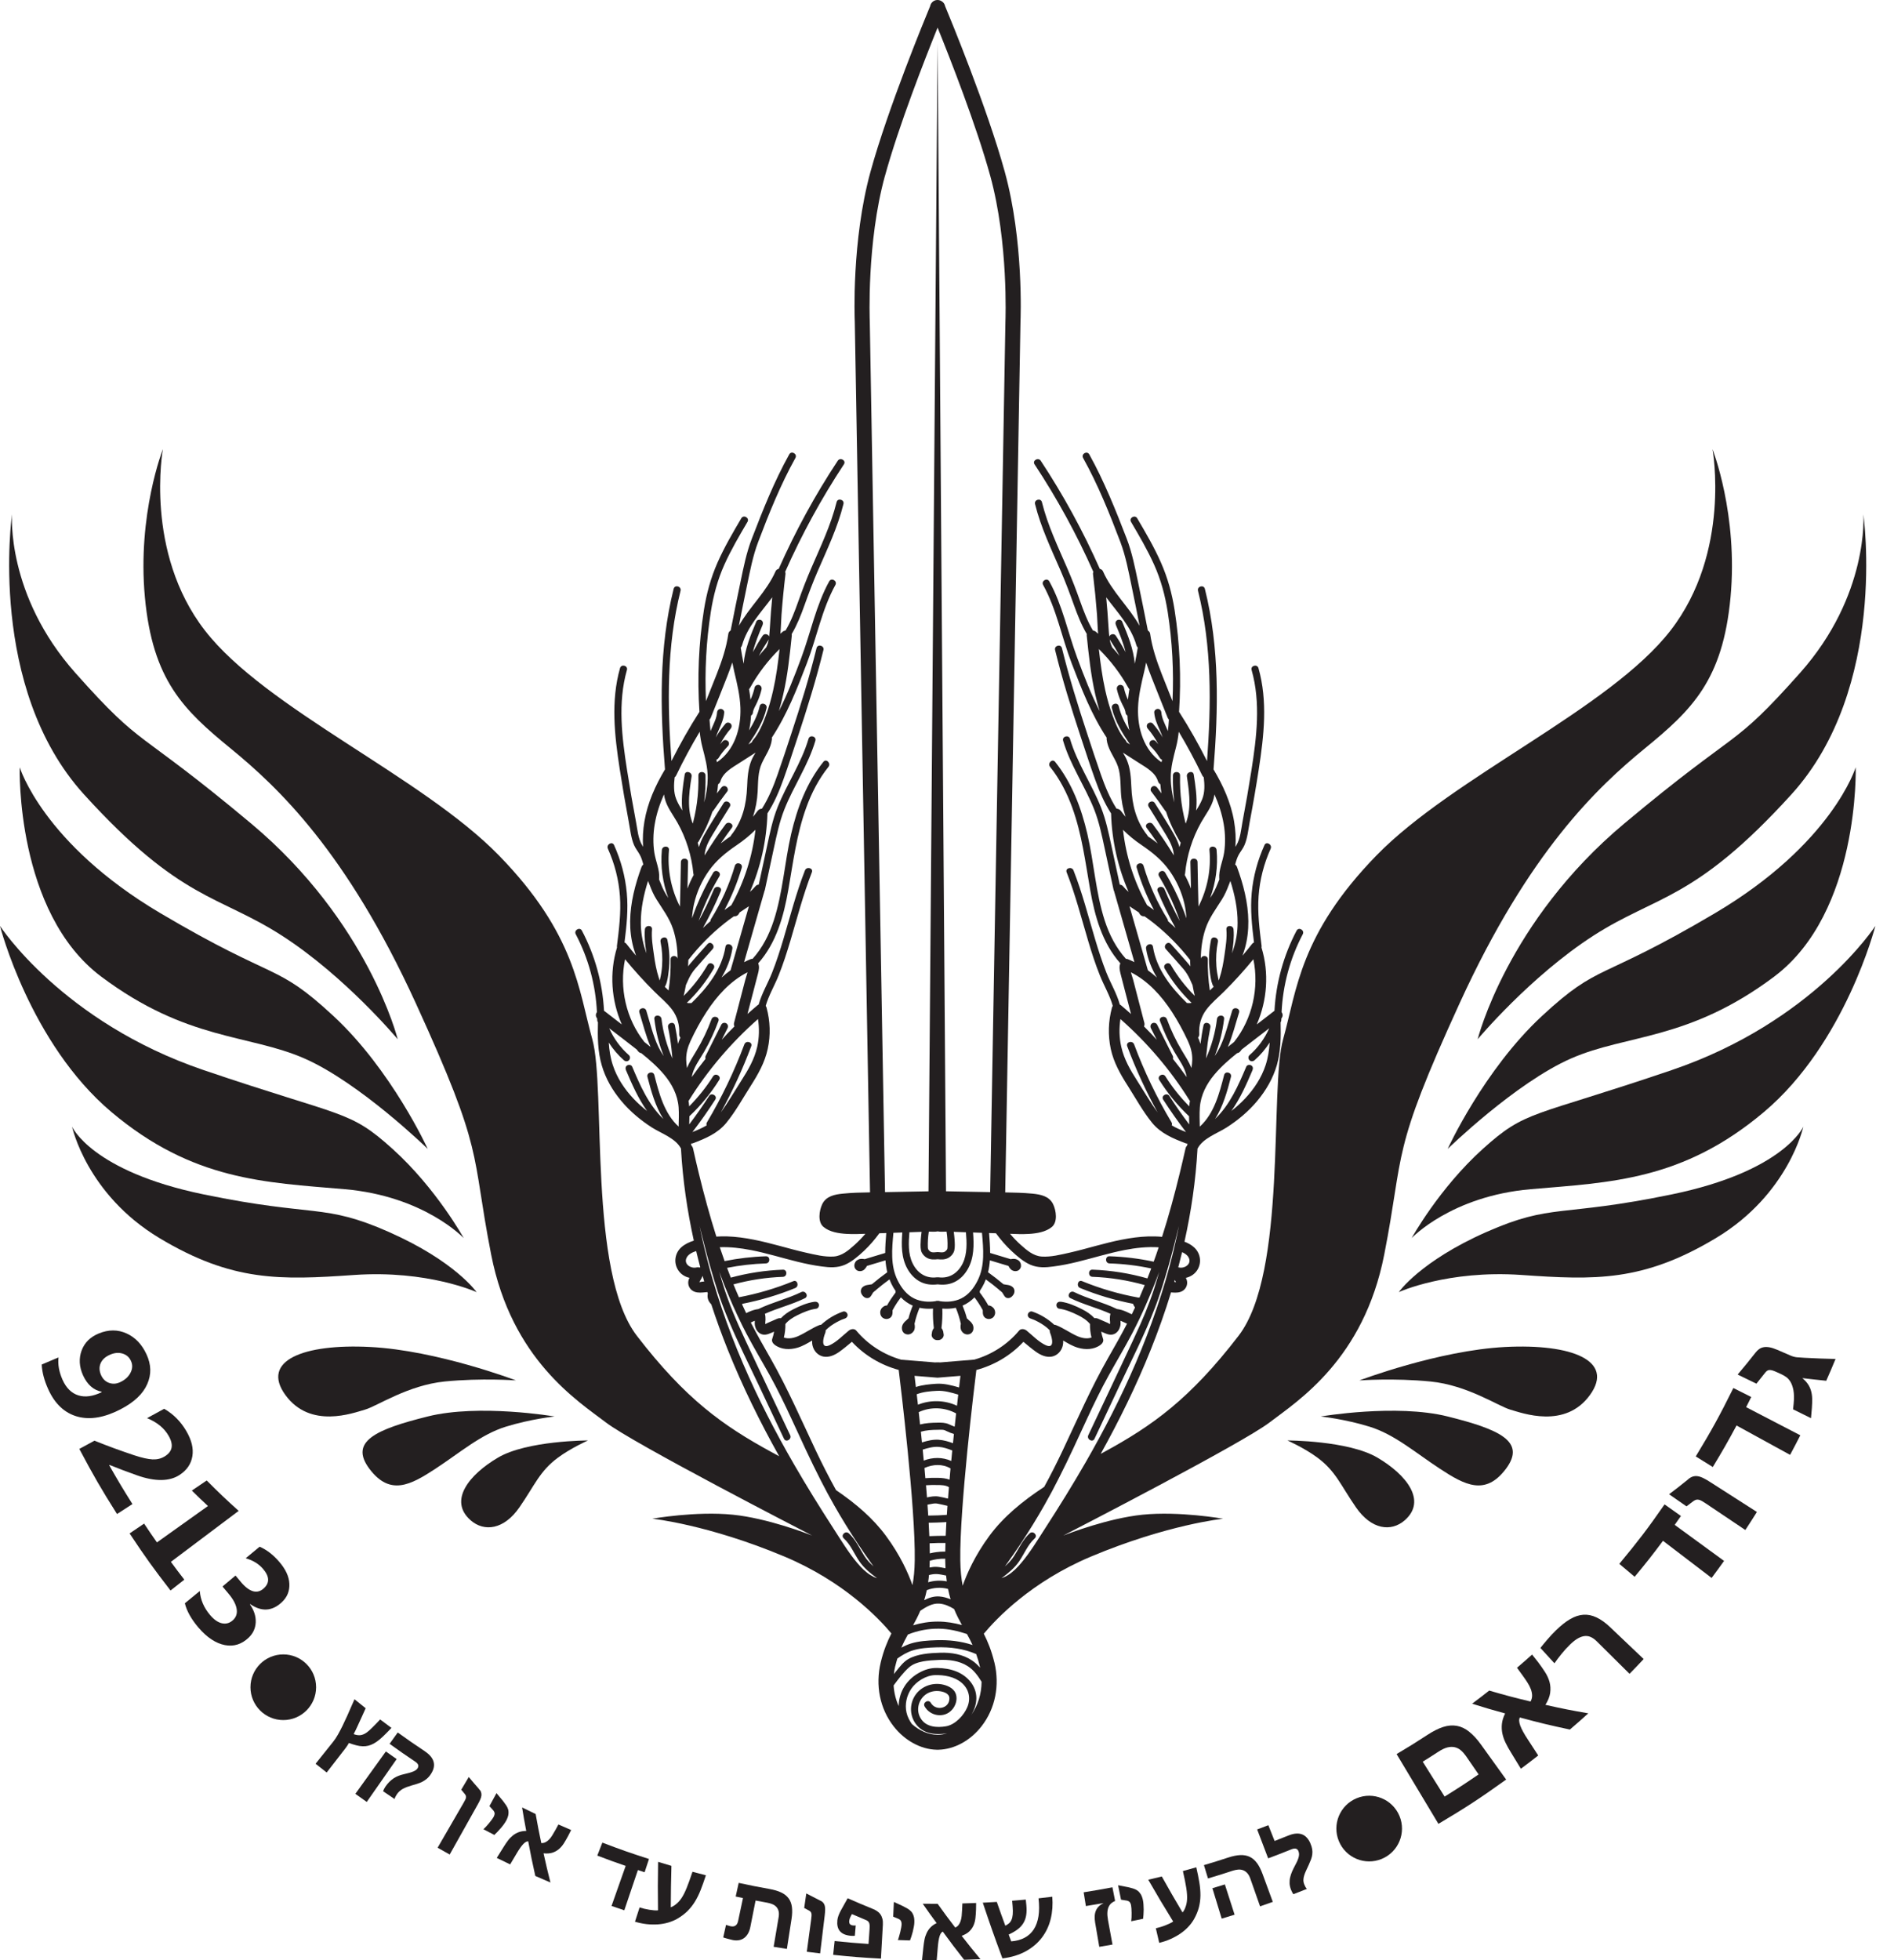 <svg width="58" height="60" viewBox="0 0 58 60" fill="none" xmlns="http://www.w3.org/2000/svg">
  <path d="M8.636 28.641C10.578 29.892 12.179 31.811 12.179 31.811C12.179 31.811 11.286 28.215 7.691 25.209C4.095 22.201 4.436 22.989 2.31 20.6C0.184 18.212 0.368 15.744 0.368 15.744C0.368 15.744 -0.394 21.052 2.572 24.317C5.538 27.582 6.693 27.39 8.636 28.641V28.641Z" fill="#231F20"/>
  <path d="M10.21 31.099C8.426 29.446 8.504 30.076 4.908 27.95C1.313 25.823 0.604 23.487 0.604 23.487C0.604 23.487 0.472 27.923 3.097 29.892C5.722 31.861 7.612 31.651 9.319 32.398C11.025 33.146 13.098 35.167 13.098 35.167C13.098 35.167 11.995 32.753 10.21 31.099V31.099Z" fill="#231F20"/>
  <path d="M3.412 34.039C5.906 36.139 8.11 36.191 10.551 36.401C12.992 36.611 14.2 37.898 14.2 37.898C14.2 37.898 13.36 36.375 12.021 35.168C10.683 33.961 10.552 34.223 6.229 32.753C1.907 31.283 0 28.343 0 28.343C0 28.343 0.919 31.939 3.412 34.039Z" fill="#231F20"/>
  <path d="M11.917 37.714C9.896 36.821 9.66 37.268 6.23 36.559C2.8 35.85 2.206 34.486 2.206 34.486C2.206 34.486 2.652 36.559 4.883 37.898C7.114 39.237 8.584 39.184 10.841 39.027C13.098 38.869 14.595 39.552 14.595 39.552C14.595 39.552 13.939 38.607 11.917 37.715V37.714Z" fill="#231F20"/>
  <path d="M8.74 42.701C9.502 43.751 10.814 43.252 11.181 43.147C11.549 43.042 12.494 42.399 13.622 42.287C14.751 42.176 15.8 42.254 15.8 42.254C15.8 42.254 13.386 41.335 11.338 41.231C9.291 41.125 7.978 41.651 8.739 42.7L8.74 42.701Z" fill="#231F20"/>
  <path d="M16.982 43.358C16.982 43.358 14.672 42.964 13.097 43.358C11.522 43.751 10.683 44.119 11.312 44.959C11.942 45.798 12.572 45.458 13.333 44.959C14.095 44.46 14.724 43.909 15.486 43.672C16.247 43.436 16.982 43.358 16.982 43.358Z" fill="#231F20"/>
  <path d="M14.41 46.534C14.83 46.901 15.434 46.822 15.906 46.14C16.379 45.458 16.52 45.038 17.088 44.617C17.481 44.326 18.006 44.092 18.006 44.092C18.006 44.092 16.143 44.092 15.25 44.617C14.358 45.142 13.729 45.937 14.411 46.534H14.41Z" fill="#231F20"/>
  <path d="M45.251 31.811C45.251 31.811 46.852 29.893 48.794 28.641C50.737 27.391 51.892 27.582 54.858 24.317C57.824 21.052 57.062 15.745 57.062 15.745C57.062 15.745 57.246 18.213 55.12 20.601C52.994 22.99 53.335 22.202 49.739 25.209C46.144 28.216 45.251 31.812 45.251 31.812V31.811Z" fill="#231F20"/>
  <path d="M54.333 29.892C56.957 27.923 56.827 23.487 56.827 23.487C56.827 23.487 56.117 25.823 52.522 27.95C48.926 30.076 49.004 29.446 47.22 31.099C45.435 32.753 44.332 35.168 44.332 35.168C44.332 35.168 46.406 33.147 48.112 32.399C49.818 31.651 51.707 31.861 54.333 29.893V29.892Z" fill="#231F20"/>
  <path d="M51.2 32.753C46.878 34.223 46.747 33.961 45.408 35.168C44.069 36.375 43.229 37.898 43.229 37.898C43.229 37.898 44.437 36.611 46.878 36.401C49.319 36.191 51.524 36.139 54.017 34.039C56.511 31.939 57.429 28.343 57.429 28.343C57.429 28.343 55.522 31.283 51.2 32.753V32.753Z" fill="#231F20"/>
  <path d="M55.224 34.486C55.224 34.486 54.63 35.851 51.2 36.559C47.77 37.268 47.534 36.821 45.513 37.714C43.492 38.607 42.835 39.551 42.835 39.551C42.835 39.551 44.332 38.869 46.589 39.026C48.846 39.184 50.316 39.236 52.547 37.897C54.778 36.558 55.224 34.485 55.224 34.485V34.486Z" fill="#231F20"/>
  <path d="M48.689 42.701C49.45 41.651 48.138 41.126 46.091 41.231C44.044 41.337 41.628 42.255 41.628 42.255C41.628 42.255 42.678 42.176 43.807 42.288C44.936 42.399 45.881 43.042 46.248 43.148C46.615 43.253 47.928 43.751 48.688 42.702L48.689 42.701Z" fill="#231F20"/>
  <path d="M44.332 43.358C42.757 42.964 40.447 43.358 40.447 43.358C40.447 43.358 41.182 43.436 41.944 43.672C42.705 43.908 43.334 44.46 44.096 44.959C44.857 45.458 45.487 45.798 46.117 44.959C46.746 44.119 45.907 43.751 44.332 43.358Z" fill="#231F20"/>
  <path d="M43.019 46.534C43.701 45.937 43.072 45.142 42.18 44.617C41.287 44.092 39.424 44.092 39.424 44.092C39.424 44.092 39.949 44.325 40.343 44.617C40.91 45.038 41.051 45.457 41.524 46.14C41.996 46.822 42.599 46.901 43.02 46.534H43.019Z" fill="#231F20"/>
  <path d="M30.451 50.889C30.363 50.526 30.249 50.25 30.127 50.008C30.502 49.557 31.575 48.416 33.413 47.645C35.749 46.664 37.455 46.488 37.455 46.488C37.455 46.488 36.114 46.25 34.986 46.365C33.931 46.473 32.712 46.944 32.561 47.003C32.869 46.844 38.032 44.185 38.872 43.545C39.739 42.884 41.76 41.615 42.389 38.404C43.02 35.193 42.573 35.35 44.7 30.705C46.826 26.059 48.926 24.091 50.369 22.91C51.813 21.729 52.758 20.821 52.994 18.282C53.23 15.743 52.442 13.749 52.442 13.749C52.442 13.749 53.02 16.896 51.157 19.299C49.293 21.702 44.508 23.77 42.153 26.183C39.799 28.598 39.713 30.317 39.293 31.811C38.872 33.304 39.423 38.947 37.928 40.889C36.431 42.832 35.288 43.641 33.807 44.448C33.773 44.466 33.74 44.484 33.707 44.502C34.275 43.48 34.797 42.42 35.241 41.311C35.47 40.74 35.678 40.155 35.861 39.559C35.876 39.562 35.892 39.562 35.907 39.564C36.019 39.573 36.139 39.57 36.233 39.502C36.331 39.432 36.375 39.308 36.345 39.192C36.338 39.165 36.327 39.14 36.314 39.115C36.466 39.081 36.602 38.992 36.682 38.847C36.803 38.626 36.755 38.356 36.572 38.186C36.487 38.107 36.383 38.05 36.272 38.008C36.478 37.082 36.616 36.138 36.67 35.185C36.671 35.178 36.67 35.172 36.669 35.165C36.83 34.842 37.276 34.695 37.559 34.514C37.909 34.291 38.233 34.02 38.499 33.701C38.767 33.38 38.98 33.015 39.099 32.612C39.224 32.184 39.227 31.735 39.216 31.292C39.228 31.276 39.237 31.256 39.237 31.23C39.237 31.213 39.238 31.196 39.239 31.178C39.279 31.127 39.295 31.061 39.256 30.996C39.253 30.992 39.249 30.987 39.246 30.983C39.286 30.151 39.505 29.336 39.894 28.598C39.96 28.473 39.771 28.363 39.705 28.488C39.305 29.247 39.075 30.084 39.028 30.94C39.005 30.957 38.982 30.975 38.959 30.993C38.945 31.001 38.933 31.01 38.922 31.022C38.776 31.134 38.631 31.247 38.485 31.359C38.806 30.622 38.869 29.779 38.63 29.001C38.634 28.988 38.635 28.974 38.634 28.957C38.57 28.452 38.506 27.942 38.542 27.432C38.577 26.93 38.705 26.437 38.911 25.979C38.968 25.851 38.779 25.74 38.722 25.868C38.512 26.334 38.378 26.824 38.331 27.332C38.284 27.84 38.339 28.346 38.401 28.849C38.381 28.857 38.361 28.869 38.345 28.889C38.248 29.013 38.149 29.134 38.048 29.254C38.077 29.174 38.104 29.093 38.127 29.012C38.2 28.747 38.231 28.47 38.228 28.196C38.221 27.628 38.075 27.07 37.881 26.54C37.87 26.508 37.849 26.483 37.825 26.462C37.852 26.358 37.883 26.254 37.935 26.16C37.991 26.061 38.064 25.975 38.109 25.87C38.203 25.652 38.226 25.397 38.269 25.166C38.372 24.624 38.465 24.081 38.549 23.537C38.706 22.515 38.825 21.461 38.538 20.452C38.5 20.316 38.289 20.374 38.328 20.509C38.613 21.515 38.481 22.569 38.322 23.584C38.239 24.111 38.148 24.637 38.048 25.161C38.005 25.392 37.986 25.668 37.861 25.873C37.851 25.889 37.842 25.905 37.832 25.923C37.852 25.661 37.835 25.398 37.791 25.14C37.696 24.574 37.455 24.041 37.162 23.551C37.309 21.708 37.35 19.832 36.897 18.025C36.862 17.889 36.652 17.947 36.686 18.083C37.113 19.788 37.092 21.555 36.963 23.296C36.704 22.781 36.421 22.279 36.11 21.794C36.109 21.792 36.108 21.791 36.106 21.789C36.176 20.749 36.131 19.705 35.97 18.675C35.891 18.168 35.758 17.687 35.55 17.216C35.344 16.748 35.084 16.305 34.825 15.865C34.753 15.744 34.564 15.854 34.636 15.976C34.887 16.402 35.138 16.83 35.341 17.282C35.551 17.747 35.68 18.23 35.759 18.733C35.9 19.636 35.947 20.552 35.906 21.463C35.796 21.188 35.685 20.912 35.577 20.635C35.421 20.233 35.281 19.824 35.22 19.395C35.214 19.354 35.187 19.322 35.151 19.301C35.055 18.81 34.956 18.319 34.853 17.829C34.757 17.373 34.669 16.919 34.501 16.482C34.163 15.607 33.813 14.73 33.357 13.909C33.288 13.786 33.099 13.896 33.168 14.019C33.624 14.837 33.976 15.714 34.308 16.588C34.473 17.025 34.558 17.484 34.653 17.94C34.738 18.344 34.818 18.749 34.898 19.155C34.57 18.575 34.049 18.108 33.777 17.489C33.758 17.446 33.721 17.422 33.68 17.414C33.17 16.263 32.565 15.155 31.871 14.104C31.794 13.987 31.604 14.097 31.682 14.214C32.372 15.259 32.974 16.361 33.482 17.505C33.473 17.525 33.468 17.548 33.471 17.572C33.521 17.986 33.562 18.401 33.594 18.816C33.608 19.006 33.61 19.204 33.628 19.399L33.559 19.338C33.534 19.318 33.502 19.306 33.469 19.3C33.302 19.017 33.186 18.709 33.075 18.399C32.957 18.066 32.832 17.738 32.691 17.413C32.402 16.742 32.083 16.083 31.907 15.371C31.873 15.234 31.663 15.292 31.696 15.429C31.873 16.142 32.192 16.806 32.483 17.477C32.632 17.822 32.763 18.172 32.889 18.526C32.998 18.83 33.117 19.131 33.282 19.41C33.279 19.424 33.277 19.438 33.279 19.455C33.342 20.062 33.406 20.671 33.542 21.266C33.58 21.43 33.623 21.599 33.674 21.767C33.408 21.242 33.193 20.688 32.99 20.142C32.7 19.361 32.539 18.531 32.133 17.796C32.065 17.672 31.876 17.782 31.944 17.906C32.358 18.654 32.512 19.506 32.816 20.299C33.115 21.079 33.427 21.882 33.891 22.582C33.888 22.596 33.886 22.612 33.888 22.628C33.92 22.91 34.082 23.113 34.196 23.362C34.319 23.632 34.309 23.939 34.324 24.229C34.337 24.499 34.387 24.757 34.469 25.003C34.422 24.947 34.375 24.89 34.331 24.828C34.298 24.781 34.244 24.757 34.192 24.754C33.985 24.426 33.839 24.069 33.711 23.704C33.566 23.29 33.429 22.872 33.292 22.455C33.007 21.592 32.738 20.723 32.52 19.84C32.487 19.702 32.276 19.761 32.31 19.897C32.531 20.798 32.807 21.684 33.098 22.564C33.24 22.994 33.38 23.426 33.533 23.852C33.663 24.218 33.816 24.576 34.026 24.902C34.026 24.906 34.025 24.908 34.025 24.911C34.05 25.736 34.233 26.548 34.561 27.301C34.502 27.249 34.445 27.194 34.394 27.131C34.365 27.096 34.328 27.081 34.292 27.08C34.206 26.687 34.122 26.295 34.038 25.902C33.951 25.502 33.868 25.1 33.717 24.718C33.434 24.002 32.984 23.359 32.767 22.616C32.727 22.482 32.517 22.539 32.556 22.674C32.774 23.419 33.223 24.059 33.507 24.776C33.66 25.167 33.744 25.578 33.832 25.987C33.923 26.407 34.013 26.826 34.103 27.246C34.106 27.258 34.112 27.267 34.117 27.276C34.118 27.281 34.118 27.286 34.12 27.291C34.326 28.011 34.533 28.731 34.739 29.451C34.672 29.418 34.603 29.386 34.532 29.358C34.516 29.351 34.499 29.35 34.481 29.352C34.177 29.016 33.971 28.61 33.831 28.181C33.553 27.323 33.502 26.408 33.299 25.53C33.114 24.736 32.826 23.962 32.311 23.32C32.223 23.21 32.069 23.365 32.157 23.474C32.454 23.845 32.673 24.272 32.835 24.718C33.13 25.531 33.237 26.389 33.385 27.237C33.526 28.044 33.753 28.866 34.309 29.488C34.266 29.582 34.286 29.693 34.313 29.799C34.356 29.971 34.401 30.142 34.446 30.314C34.509 30.555 34.573 30.797 34.635 31.039C34.534 30.948 34.431 30.858 34.326 30.77C34.316 30.761 34.304 30.754 34.292 30.748C34.199 30.41 34.011 30.1 33.882 29.775C33.749 29.438 33.638 29.093 33.534 28.745C33.324 28.041 33.143 27.328 32.874 26.643C32.824 26.514 32.612 26.57 32.664 26.701C32.933 27.386 33.114 28.1 33.324 28.803C33.429 29.158 33.543 29.512 33.681 29.855C33.805 30.167 33.985 30.466 34.077 30.79C34.066 30.805 34.057 30.822 34.052 30.842C33.939 31.256 33.926 31.689 34.015 32.108C34.105 32.523 34.311 32.886 34.538 33.24C34.778 33.617 35 34.024 35.283 34.371C35.548 34.694 35.924 34.85 36.305 34.995C36.327 35.004 36.348 35.007 36.366 35.006C36.36 35.028 36.357 35.049 36.35 35.071C36.329 35.088 36.313 35.116 36.304 35.156C36.248 35.406 36.189 35.656 36.129 35.905C35.969 36.564 35.791 37.217 35.586 37.859C35.444 37.846 35.3 37.843 35.158 37.847C34.613 37.866 34.081 37.996 33.556 38.137C33.289 38.209 33.022 38.283 32.753 38.344C32.479 38.405 32.183 38.481 31.901 38.463C31.645 38.446 31.442 38.269 31.259 38.106C31.141 38 31.032 37.887 30.93 37.766C31.122 37.775 31.314 37.781 31.506 37.77C31.742 37.756 32.025 37.713 32.212 37.556C32.395 37.403 32.343 37.054 32.25 36.861C32.131 36.613 31.867 36.562 31.618 36.537C31.341 36.51 31.062 36.505 30.783 36.499L31.25 9.847C31.255 9.747 31.35 7.372 30.77 5.262C30.23 3.3 29.089 0.54 28.942 0.188C28.93 0.124 28.891 0.07 28.835 0.037C28.786 0.005 28.726 -0.008 28.665 0.004C28.571 0.023 28.501 0.097 28.484 0.188C28.337 0.542 27.196 3.3 26.656 5.261C26.076 7.372 26.172 9.747 26.176 9.841L26.643 36.498C26.365 36.503 26.088 36.508 25.811 36.537C25.563 36.561 25.298 36.612 25.179 36.86C25.087 37.053 25.034 37.402 25.217 37.555C25.404 37.713 25.688 37.755 25.924 37.769C26.115 37.78 26.308 37.775 26.5 37.766C26.398 37.886 26.289 37.999 26.171 38.105C25.988 38.269 25.784 38.446 25.529 38.462C25.247 38.48 24.95 38.404 24.677 38.343C24.407 38.282 24.14 38.208 23.873 38.136C23.349 37.996 22.817 37.865 22.272 37.846C22.16 37.843 22.048 37.844 21.937 37.852C21.734 37.212 21.557 36.561 21.397 35.904C21.336 35.655 21.279 35.406 21.223 35.155C21.213 35.115 21.197 35.087 21.176 35.07C21.169 35.048 21.165 35.027 21.159 35.005C21.179 35.006 21.199 35.003 21.221 34.995C21.602 34.85 21.978 34.694 22.242 34.37C22.526 34.023 22.748 33.616 22.989 33.239C23.215 32.885 23.421 32.522 23.51 32.107C23.601 31.688 23.587 31.255 23.474 30.842C23.468 30.821 23.459 30.804 23.448 30.789C23.541 30.466 23.721 30.166 23.845 29.855C23.983 29.511 24.096 29.158 24.202 28.803C24.412 28.099 24.594 27.386 24.862 26.7C24.913 26.57 24.702 26.513 24.651 26.642C24.382 27.327 24.201 28.041 23.991 28.744C23.888 29.092 23.776 29.437 23.643 29.774C23.515 30.099 23.327 30.409 23.233 30.747C23.222 30.753 23.211 30.76 23.2 30.769C23.095 30.857 22.992 30.947 22.89 31.038C22.954 30.797 23.017 30.555 23.079 30.313C23.124 30.142 23.17 29.971 23.213 29.799C23.241 29.692 23.26 29.581 23.218 29.487C23.773 28.865 24 28.043 24.141 27.236C24.289 26.388 24.396 25.53 24.691 24.717C24.852 24.271 25.073 23.844 25.369 23.474C25.456 23.365 25.303 23.209 25.215 23.319C24.701 23.961 24.411 24.735 24.227 25.529C24.024 26.407 23.974 27.322 23.694 28.18C23.555 28.609 23.348 29.016 23.045 29.351C23.028 29.35 23.01 29.35 22.993 29.357C22.922 29.386 22.854 29.417 22.786 29.451C22.993 28.73 23.2 28.01 23.406 27.29C23.407 27.285 23.408 27.28 23.409 27.275C23.414 27.266 23.419 27.257 23.422 27.245C23.513 26.825 23.603 26.406 23.693 25.986C23.782 25.577 23.865 25.166 24.02 24.775C24.303 24.059 24.752 23.418 24.969 22.674C25.009 22.538 24.798 22.481 24.759 22.615C24.541 23.359 24.092 24.001 23.808 24.718C23.657 25.099 23.575 25.501 23.489 25.902C23.404 26.294 23.319 26.686 23.235 27.079C23.197 27.08 23.161 27.095 23.132 27.131C23.081 27.194 23.024 27.248 22.965 27.3C23.292 26.547 23.475 25.735 23.501 24.91C23.501 24.907 23.499 24.905 23.499 24.901C23.711 24.575 23.862 24.217 23.993 23.852C24.146 23.425 24.286 22.993 24.428 22.564C24.719 21.683 24.995 20.798 25.216 19.897C25.25 19.76 25.039 19.702 25.005 19.839C24.788 20.722 24.518 21.591 24.233 22.455C24.096 22.872 23.959 23.289 23.814 23.703C23.687 24.068 23.54 24.425 23.334 24.753C23.282 24.756 23.229 24.78 23.195 24.828C23.151 24.89 23.105 24.946 23.057 25.002C23.14 24.756 23.188 24.498 23.202 24.228C23.217 23.938 23.207 23.631 23.33 23.362C23.444 23.112 23.606 22.909 23.638 22.627C23.64 22.611 23.638 22.595 23.634 22.581C24.098 21.881 24.411 21.078 24.71 20.298C25.014 19.505 25.169 18.654 25.582 17.905C25.65 17.782 25.461 17.671 25.393 17.795C24.987 18.53 24.827 19.36 24.536 20.142C24.334 20.687 24.118 21.241 23.852 21.767C23.903 21.599 23.946 21.429 23.983 21.265C24.121 20.67 24.184 20.061 24.247 19.454C24.248 19.437 24.247 19.423 24.244 19.409C24.408 19.13 24.528 18.829 24.636 18.525C24.762 18.172 24.893 17.821 25.043 17.477C25.334 16.805 25.653 16.142 25.829 15.428C25.864 15.291 25.652 15.233 25.619 15.37C25.442 16.082 25.123 16.742 24.834 17.412C24.694 17.737 24.568 18.065 24.45 18.398C24.34 18.709 24.224 19.016 24.056 19.3C24.024 19.305 23.991 19.318 23.967 19.338C23.944 19.358 23.921 19.378 23.898 19.398C23.917 19.203 23.918 19.005 23.932 18.816C23.963 18.4 24.004 17.985 24.054 17.572C24.057 17.547 24.053 17.525 24.044 17.504C24.552 16.36 25.153 15.259 25.843 14.213C25.921 14.096 25.732 13.986 25.654 14.104C24.96 15.154 24.356 16.262 23.846 17.413C23.805 17.422 23.768 17.445 23.749 17.489C23.477 18.107 22.955 18.574 22.627 19.154C22.707 18.748 22.788 18.343 22.872 17.939C22.968 17.483 23.052 17.024 23.218 16.588C23.55 15.713 23.902 14.836 24.358 14.018C24.426 13.895 24.237 13.785 24.169 13.908C23.712 14.729 23.362 15.607 23.026 16.482C22.857 16.918 22.768 17.372 22.673 17.829C22.57 18.318 22.47 18.809 22.375 19.3C22.34 19.321 22.311 19.354 22.305 19.395C22.245 19.823 22.106 20.232 21.949 20.634C21.841 20.911 21.73 21.187 21.619 21.462C21.579 20.551 21.625 19.635 21.767 18.733C21.846 18.229 21.974 17.747 22.184 17.281C22.387 16.829 22.639 16.401 22.89 15.975C22.961 15.853 22.772 15.743 22.701 15.864C22.441 16.305 22.182 16.748 21.975 17.215C21.767 17.686 21.636 18.167 21.556 18.674C21.395 19.704 21.35 20.748 21.419 21.788C21.418 21.79 21.416 21.791 21.416 21.793C21.105 22.278 20.822 22.78 20.562 23.295C20.434 21.554 20.413 19.787 20.84 18.083C20.874 17.947 20.663 17.888 20.629 18.024C20.176 19.832 20.216 21.708 20.364 23.551C20.071 24.041 19.83 24.573 19.735 25.139C19.691 25.398 19.675 25.66 19.693 25.922C19.684 25.905 19.675 25.888 19.665 25.872C19.54 25.667 19.522 25.392 19.477 25.161C19.377 24.636 19.286 24.11 19.204 23.583C19.045 22.568 18.913 21.514 19.198 20.509C19.237 20.373 19.026 20.315 18.987 20.451C18.701 21.46 18.819 22.514 18.977 23.536C19.061 24.08 19.154 24.623 19.256 25.165C19.3 25.396 19.323 25.651 19.417 25.869C19.463 25.974 19.535 26.06 19.59 26.16C19.643 26.254 19.673 26.358 19.7 26.461C19.676 26.482 19.657 26.508 19.645 26.539C19.451 27.07 19.304 27.627 19.297 28.195C19.294 28.47 19.326 28.747 19.399 29.011C19.422 29.093 19.449 29.173 19.477 29.253C19.377 29.134 19.278 29.012 19.181 28.889C19.165 28.869 19.145 28.857 19.124 28.848C19.188 28.346 19.242 27.839 19.194 27.332C19.147 26.824 19.014 26.333 18.804 25.867C18.746 25.74 18.558 25.85 18.615 25.978C18.822 26.436 18.949 26.93 18.984 27.431C19.02 27.941 18.956 28.451 18.892 28.957C18.89 28.973 18.892 28.987 18.895 29C18.657 29.779 18.72 30.621 19.041 31.358C18.895 31.246 18.749 31.133 18.604 31.021C18.593 31.01 18.581 31 18.567 30.992C18.544 30.975 18.52 30.957 18.497 30.939C18.451 30.083 18.221 29.247 17.82 28.487C17.755 28.362 17.566 28.473 17.631 28.597C18.021 29.335 18.24 30.15 18.28 30.982C18.277 30.986 18.273 30.991 18.27 30.995C18.231 31.061 18.246 31.126 18.287 31.178C18.287 31.195 18.289 31.212 18.289 31.229C18.289 31.256 18.298 31.275 18.311 31.291C18.299 31.734 18.302 32.183 18.428 32.611C18.545 33.014 18.758 33.38 19.026 33.7C19.292 34.019 19.617 34.29 19.966 34.514C20.249 34.694 20.696 34.842 20.857 35.164C20.856 35.171 20.854 35.177 20.855 35.184C20.909 36.127 21.045 37.06 21.247 37.976C21.105 38.02 20.966 38.085 20.857 38.185C20.674 38.355 20.626 38.626 20.748 38.846C20.828 38.992 20.963 39.081 21.115 39.114C21.102 39.139 21.091 39.164 21.084 39.191C21.055 39.308 21.099 39.431 21.197 39.501C21.291 39.569 21.41 39.572 21.523 39.563C21.569 39.559 21.616 39.555 21.662 39.55C21.666 39.564 21.671 39.578 21.675 39.592C21.654 39.704 21.675 39.816 21.772 39.915C21.775 39.918 21.778 39.921 21.781 39.923C21.934 40.394 22.103 40.856 22.285 41.311C22.74 42.446 23.276 43.531 23.861 44.576C23.782 44.534 23.704 44.49 23.624 44.447C22.143 43.64 20.999 42.831 19.503 40.889C18.007 38.946 18.559 33.303 18.138 31.81C17.718 30.316 17.631 28.597 15.277 26.183C12.923 23.769 8.138 21.702 6.274 19.298C4.411 16.895 4.988 13.748 4.988 13.748C4.988 13.748 4.201 15.743 4.437 18.281C4.673 20.82 5.618 21.728 7.062 22.909C8.505 24.09 10.605 26.059 12.731 30.704C14.857 35.349 14.412 35.193 15.041 38.404C15.671 41.615 17.692 42.883 18.559 43.544C19.398 44.185 24.561 46.843 24.869 47.002C24.719 46.944 23.5 46.472 22.444 46.365C21.317 46.25 19.976 46.487 19.976 46.487C19.976 46.487 21.681 46.664 24.018 47.644C25.846 48.411 26.918 49.544 27.297 50C27.174 50.244 27.058 50.521 26.97 50.888C26.802 51.589 26.945 52.301 27.363 52.839C27.705 53.28 28.2 53.549 28.684 53.559H28.692L28.712 53.56H28.717L28.74 53.559C29.226 53.547 29.718 53.279 30.059 52.839C30.478 52.3 30.62 51.589 30.452 50.888L30.451 50.889ZM38.868 31.474C38.728 31.79 38.523 32.071 38.263 32.299C38.218 32.339 38.223 32.414 38.263 32.454C38.307 32.498 38.373 32.493 38.418 32.454C38.596 32.297 38.753 32.114 38.881 31.912C38.866 32.147 38.831 32.378 38.757 32.604C38.631 32.987 38.404 33.332 38.13 33.624C37.999 33.764 37.857 33.89 37.707 34.007C37.979 33.627 38.171 33.19 38.354 32.76C38.377 32.706 38.372 32.643 38.315 32.611C38.268 32.584 38.188 32.595 38.165 32.65C37.922 33.223 37.667 33.813 37.21 34.251C37.453 33.867 37.582 33.409 37.696 32.964C37.731 32.827 37.521 32.77 37.486 32.907C37.342 33.464 37.183 34.086 36.741 34.486C36.738 34.29 36.728 34.093 36.743 33.898C36.771 33.52 36.948 33.178 37.189 32.892C37.394 32.647 37.636 32.436 37.886 32.236C37.919 32.233 37.952 32.217 37.98 32.183C37.996 32.164 38.01 32.144 38.025 32.125C38.027 32.124 38.029 32.121 38.031 32.12C38.309 31.903 38.589 31.688 38.868 31.474ZM38.382 29.362C38.563 30.241 38.352 31.187 37.792 31.894C37.727 31.945 37.663 31.996 37.6 32.048C37.745 31.71 37.834 31.343 37.944 30.995C37.986 30.86 37.775 30.803 37.733 30.936C37.618 31.305 37.528 31.698 37.361 32.047C37.314 32.144 37.26 32.236 37.199 32.325C37.343 31.962 37.438 31.582 37.486 31.191C37.503 31.052 37.284 31.053 37.267 31.191C37.217 31.609 37.102 32.016 36.931 32.399C36.942 32.297 36.952 32.195 36.963 32.093C36.986 31.876 37.022 31.66 37.065 31.447C37.093 31.308 36.883 31.25 36.854 31.389C36.815 31.576 36.786 31.765 36.762 31.955C36.748 31.91 36.733 31.866 36.715 31.821C36.706 31.801 36.696 31.781 36.687 31.761C36.712 31.734 36.727 31.698 36.724 31.649C36.709 31.382 36.777 31.125 36.939 30.909C37.093 30.702 37.301 30.535 37.483 30.353C37.8 30.038 38.099 29.707 38.382 29.362ZM37.678 26.966C37.809 27.38 37.901 27.809 37.899 28.245C37.899 28.526 37.855 28.799 37.766 29.067C37.754 29.105 37.74 29.143 37.728 29.182C37.766 28.939 37.796 28.689 37.775 28.449C37.763 28.31 37.544 28.309 37.556 28.449C37.579 28.705 37.535 28.964 37.5 29.217C37.466 29.463 37.422 29.709 37.344 29.945C37.337 29.968 37.329 29.991 37.32 30.014C37.315 29.994 37.311 29.973 37.306 29.953C37.278 29.826 37.258 29.698 37.249 29.569C37.231 29.322 37.246 29.074 37.296 28.831C37.324 28.693 37.114 28.635 37.085 28.773C37.021 29.088 37.005 29.409 37.046 29.729C37.064 29.867 37.081 30.019 37.134 30.149C37.143 30.168 37.154 30.187 37.166 30.204C37.159 30.211 37.152 30.218 37.144 30.226C37.113 30.257 37.081 30.287 37.049 30.318C37.002 30.003 36.981 29.685 36.988 29.368C36.99 29.234 36.797 29.229 36.773 29.347C36.776 29.04 36.815 28.735 36.912 28.441C37.023 28.101 37.23 27.833 37.417 27.534C37.505 27.395 37.569 27.248 37.627 27.095C37.644 27.052 37.66 27.008 37.678 26.966ZM37.17 24.426C37.178 24.39 37.185 24.354 37.191 24.317C37.32 24.608 37.42 24.911 37.474 25.228C37.523 25.515 37.53 25.817 37.485 26.106C37.444 26.366 37.32 26.62 37.337 26.888C37.338 26.898 37.34 26.908 37.341 26.917C37.275 27.078 37.215 27.242 37.122 27.389C37.101 27.421 37.08 27.453 37.059 27.486C37.231 27.02 37.301 26.517 37.256 26.019C37.243 25.879 37.025 25.879 37.037 26.019C37.092 26.619 36.972 27.218 36.701 27.75C36.69 27.296 36.679 26.842 36.672 26.388C36.67 26.247 36.451 26.247 36.453 26.388C36.458 26.659 36.465 26.929 36.471 27.199C36.417 27.056 36.354 26.916 36.281 26.783C36.286 26.77 36.289 26.756 36.291 26.741C36.343 26.192 36.511 25.655 36.782 25.174C36.919 24.931 37.104 24.704 37.17 24.426ZM36.014 22.869C36.055 22.713 36.08 22.556 36.097 22.398C36.357 22.832 36.596 23.278 36.816 23.735C36.829 23.761 36.845 23.779 36.863 23.793C36.889 24.017 36.899 24.247 36.817 24.458C36.768 24.582 36.7 24.697 36.628 24.811C36.631 24.783 36.634 24.755 36.636 24.727C36.662 24.387 36.608 24.045 36.556 23.71C36.535 23.571 36.324 23.63 36.346 23.767C36.388 24.045 36.43 24.325 36.423 24.606C36.42 24.738 36.407 24.869 36.376 24.996C36.362 25.055 36.346 25.112 36.325 25.169C36.32 25.182 36.314 25.195 36.309 25.209C36.305 25.195 36.301 25.182 36.298 25.169C36.282 25.107 36.267 25.044 36.254 24.982C36.224 24.846 36.199 24.709 36.181 24.571C36.144 24.295 36.13 24.016 36.137 23.737C36.14 23.596 35.921 23.596 35.918 23.737C35.911 24.013 35.927 24.29 35.962 24.564C35.895 24.32 35.854 24.071 35.852 23.817C35.848 23.486 35.933 23.185 36.014 22.869ZM34.85 21.669C34.862 21.291 34.951 20.929 35.037 20.564C35.06 20.469 35.08 20.374 35.098 20.279C35.148 20.429 35.202 20.576 35.26 20.723C35.422 21.138 35.59 21.551 35.755 21.965C35.765 21.99 35.779 22.01 35.796 22.027C35.788 22.145 35.778 22.261 35.764 22.377C35.754 22.354 35.744 22.33 35.734 22.307C35.666 22.146 35.578 21.985 35.565 21.808C35.559 21.749 35.518 21.699 35.455 21.699C35.399 21.699 35.341 21.749 35.346 21.808C35.361 22.003 35.439 22.177 35.518 22.354C35.547 22.42 35.58 22.496 35.604 22.573C35.589 22.549 35.577 22.523 35.562 22.499C35.486 22.376 35.398 22.26 35.304 22.15C35.266 22.105 35.189 22.111 35.149 22.15C35.105 22.194 35.111 22.26 35.149 22.305C35.27 22.446 35.374 22.6 35.462 22.764C35.465 22.769 35.468 22.774 35.47 22.78C35.442 22.748 35.416 22.715 35.386 22.685C35.343 22.641 35.275 22.645 35.231 22.685C35.188 22.725 35.191 22.799 35.231 22.839C35.288 22.898 35.343 22.958 35.394 23.022C35.397 23.026 35.4 23.03 35.403 23.034C35.408 23.041 35.413 23.048 35.419 23.055C35.43 23.071 35.442 23.087 35.453 23.103C35.477 23.136 35.499 23.17 35.521 23.205C35.536 23.229 35.559 23.245 35.585 23.253C35.58 23.279 35.574 23.306 35.569 23.332C35.028 22.969 34.83 22.297 34.85 21.669ZM34.8 19.752C34.809 19.783 34.824 19.806 34.842 19.824C34.815 19.989 34.784 20.153 34.75 20.317C34.712 19.867 34.537 19.438 34.362 19.023C34.339 18.969 34.257 18.957 34.212 18.984C34.157 19.017 34.15 19.078 34.173 19.134C34.286 19.403 34.399 19.678 34.469 19.963C34.378 19.791 34.279 19.624 34.171 19.461C34.114 19.375 33.997 19.413 33.97 19.484C33.962 19.424 33.957 19.362 33.953 19.301C33.941 19.11 33.929 18.919 33.914 18.728C33.903 18.579 33.889 18.432 33.875 18.283C34.224 18.752 34.639 19.182 34.8 19.752ZM34.287 20.081C34.213 19.99 34.137 19.901 34.057 19.814C34.055 19.807 34.053 19.799 34.049 19.792C34.015 19.722 33.995 19.647 33.982 19.572C34.091 19.737 34.193 19.906 34.286 20.081H34.287ZM34.074 21.912C33.979 21.657 33.906 21.396 33.847 21.132C33.754 20.715 33.697 20.291 33.65 19.867C34.006 20.216 34.309 20.614 34.553 21.052C34.562 21.07 34.573 21.082 34.585 21.093C34.567 21.201 34.552 21.309 34.541 21.417C34.54 21.416 34.54 21.415 34.539 21.414C34.485 21.3 34.443 21.172 34.414 21.043C34.401 20.986 34.335 20.952 34.28 20.967C34.221 20.984 34.19 21.044 34.203 21.102C34.233 21.235 34.278 21.363 34.334 21.488C34.359 21.546 34.39 21.602 34.417 21.657C34.431 21.686 34.438 21.7 34.446 21.726C34.452 21.742 34.457 21.758 34.461 21.774C34.462 21.781 34.464 21.788 34.465 21.794C34.465 21.794 34.465 21.8 34.466 21.808C34.469 21.849 34.491 21.885 34.525 21.903C34.532 22.056 34.552 22.21 34.585 22.359C34.443 22.127 34.322 21.885 34.26 21.618C34.228 21.48 34.017 21.539 34.049 21.676C34.144 22.086 34.371 22.444 34.604 22.788C34.57 22.766 34.537 22.744 34.502 22.723C34.496 22.701 34.485 22.68 34.467 22.659C34.284 22.447 34.171 22.173 34.074 21.912ZM34.387 23.038C34.552 23.144 34.718 23.25 34.883 23.356C35.104 23.498 35.38 23.645 35.46 23.912C35.474 23.958 35.501 23.988 35.534 24.006C35.541 24.101 35.553 24.193 35.569 24.286C35.526 24.228 35.484 24.171 35.44 24.114C35.403 24.065 35.349 24.044 35.291 24.074C35.243 24.1 35.217 24.179 35.252 24.224C35.399 24.416 35.54 24.611 35.677 24.811C35.685 24.824 35.696 24.835 35.707 24.843C35.813 25.164 35.96 25.474 36.133 25.764C36.141 25.776 36.149 25.786 36.157 25.795C36.143 25.84 36.132 25.885 36.119 25.93C36.085 25.804 36.029 25.68 35.964 25.563C35.778 25.229 35.566 24.909 35.365 24.584C35.292 24.464 35.103 24.574 35.177 24.695C35.353 24.981 35.533 25.267 35.707 25.556C35.818 25.74 35.938 25.962 35.946 26.184C35.748 25.856 35.534 25.538 35.303 25.231C35.22 25.12 35.03 25.229 35.114 25.341C35.231 25.497 35.343 25.656 35.452 25.817C35.402 25.779 35.352 25.739 35.299 25.702C35.25 25.669 35.202 25.635 35.154 25.601C35.148 25.588 35.141 25.576 35.131 25.563C34.785 25.128 34.667 24.626 34.645 24.082C34.633 23.809 34.617 23.53 34.512 23.275C34.479 23.195 34.433 23.117 34.387 23.038ZM34.39 25.4C34.563 25.574 34.754 25.729 34.963 25.87C35.291 26.092 35.587 26.331 35.817 26.658C36.031 26.96 36.185 27.3 36.269 27.661C36.303 27.809 36.323 27.959 36.332 28.109C36.29 27.989 36.246 27.87 36.198 27.752C36.053 27.393 35.881 27.046 35.682 26.712C35.61 26.591 35.421 26.701 35.494 26.822C35.682 27.139 35.849 27.468 35.988 27.81C36.038 27.935 36.085 28.062 36.129 28.19C35.956 27.875 35.799 27.552 35.662 27.22C35.609 27.091 35.397 27.148 35.45 27.278C35.61 27.665 35.794 28.041 35.999 28.406C35.923 28.334 35.845 28.263 35.766 28.194C35.767 28.174 35.764 28.154 35.751 28.133C35.435 27.625 35.188 27.077 35.019 26.502C34.98 26.368 34.769 26.425 34.809 26.561C34.94 27.009 35.118 27.443 35.338 27.855C35.269 27.805 35.198 27.755 35.127 27.707C34.73 26.993 34.479 26.209 34.39 25.4ZM34.589 27.74C34.636 27.773 34.683 27.805 34.731 27.835C34.779 27.866 34.826 27.897 34.874 27.929C34.881 27.942 34.889 27.956 34.896 27.97C34.933 28.033 34.992 28.054 35.048 28.047C35.151 28.118 35.252 28.193 35.35 28.272C35.755 28.596 36.119 28.968 36.439 29.377L36.443 29.381C36.444 29.448 36.448 29.514 36.452 29.58C36.437 29.562 36.425 29.542 36.41 29.524C36.231 29.31 36.041 29.105 35.855 28.896C35.762 28.791 35.608 28.946 35.701 29.051C35.881 29.255 36.065 29.455 36.241 29.662C36.319 29.755 36.381 29.854 36.433 29.964C36.462 30.026 36.489 30.088 36.518 30.151C36.538 30.263 36.561 30.374 36.588 30.485C36.304 30.201 36.056 29.884 35.855 29.537C35.784 29.415 35.595 29.526 35.666 29.648C35.888 30.029 36.162 30.38 36.479 30.686C36.484 30.691 36.488 30.691 36.492 30.694C36.481 30.698 36.467 30.7 36.457 30.703C36.449 30.704 36.442 30.704 36.434 30.705C36.405 30.706 36.376 30.705 36.348 30.703C35.861 30.229 35.416 29.669 35.307 28.98C35.285 28.842 35.074 28.901 35.096 29.038C35.146 29.356 35.266 29.651 35.428 29.923C35.339 29.843 35.247 29.769 35.151 29.7C34.964 29.047 34.777 28.393 34.589 27.74ZM34.631 29.761C35.161 30.029 35.573 30.488 35.893 30.981C36.074 31.262 36.236 31.559 36.377 31.863C36.461 32.047 36.514 32.231 36.511 32.435C36.509 32.522 36.499 32.607 36.486 32.691C36.412 32.508 36.301 32.337 36.197 32.165C36.013 31.858 35.858 31.535 35.734 31.198C35.686 31.067 35.474 31.124 35.523 31.256C35.642 31.579 35.786 31.892 35.958 32.189C36.1 32.436 36.296 32.683 36.34 32.97C36.205 32.779 36.063 32.593 35.917 32.41C35.929 32.381 35.927 32.347 35.912 32.317C35.753 31.999 35.593 31.681 35.433 31.362C35.407 31.309 35.332 31.294 35.284 31.323C35.231 31.354 35.218 31.42 35.244 31.473C35.304 31.59 35.363 31.708 35.422 31.826C35.295 31.687 35.166 31.551 35.033 31.418C35.048 31.388 35.054 31.35 35.043 31.307C34.967 31.016 34.892 30.724 34.815 30.433C34.777 30.287 34.74 30.142 34.702 29.996C34.694 29.968 34.658 29.855 34.631 29.761ZM35.621 33.66C35.839 34 36.073 34.331 36.319 34.652C36.167 34.592 36.019 34.529 35.882 34.447C35.894 34.42 35.895 34.388 35.876 34.355C35.423 33.595 35.039 32.796 34.73 31.968C34.681 31.837 34.469 31.893 34.519 32.026C34.779 32.723 35.091 33.4 35.45 34.052C35.224 33.739 35.028 33.4 34.82 33.075C34.612 32.75 34.422 32.424 34.337 32.044C34.273 31.764 34.267 31.475 34.311 31.193C35.132 31.916 35.846 32.753 36.426 33.682C36.431 33.689 36.435 33.694 36.44 33.7C36.437 33.719 36.432 33.739 36.429 33.758C36.425 33.794 36.421 33.829 36.419 33.865C36.143 33.586 35.897 33.28 35.689 32.948C35.614 32.828 35.425 32.938 35.5 33.057C35.753 33.462 36.057 33.834 36.404 34.161C36.407 34.163 36.41 34.163 36.412 34.165C36.413 34.25 36.416 34.334 36.417 34.418C36.205 34.136 36 33.846 35.81 33.549C35.734 33.431 35.545 33.541 35.621 33.66ZM23.134 25.4C23.044 26.209 22.793 26.993 22.396 27.707C22.326 27.755 22.255 27.805 22.185 27.855C22.405 27.443 22.583 27.009 22.715 26.561C22.755 26.425 22.544 26.368 22.504 26.502C22.335 27.077 22.089 27.625 21.773 28.133C21.759 28.154 21.756 28.174 21.758 28.194C21.678 28.263 21.601 28.334 21.525 28.406C21.729 28.041 21.913 27.665 22.073 27.278C22.127 27.148 21.915 27.091 21.862 27.22C21.725 27.552 21.567 27.875 21.395 28.19C21.439 28.062 21.485 27.935 21.536 27.81C21.675 27.468 21.841 27.139 22.03 26.822C22.102 26.701 21.913 26.591 21.841 26.712C21.643 27.046 21.471 27.393 21.325 27.752C21.277 27.87 21.233 27.989 21.192 28.109C21.2 27.959 21.221 27.809 21.255 27.661C21.339 27.3 21.493 26.96 21.706 26.658C21.936 26.331 22.233 26.092 22.56 25.87C22.769 25.729 22.96 25.574 23.134 25.4ZM23.011 23.275C22.906 23.53 22.89 23.809 22.879 24.082C22.856 24.626 22.738 25.128 22.392 25.563C22.382 25.576 22.375 25.588 22.369 25.601C22.322 25.635 22.274 25.669 22.225 25.702C22.172 25.739 22.122 25.779 22.071 25.817C22.18 25.656 22.292 25.497 22.409 25.341C22.494 25.229 22.304 25.12 22.22 25.231C21.99 25.538 21.776 25.856 21.578 26.184C21.585 25.962 21.705 25.74 21.817 25.556C21.991 25.267 22.17 24.981 22.347 24.695C22.421 24.574 22.232 24.464 22.158 24.584C21.958 24.909 21.746 25.229 21.56 25.563C21.494 25.68 21.439 25.804 21.404 25.93C21.392 25.885 21.38 25.84 21.366 25.795C21.375 25.786 21.383 25.776 21.391 25.764C21.563 25.474 21.71 25.164 21.817 24.843C21.828 24.835 21.838 24.824 21.847 24.811C21.983 24.611 22.125 24.416 22.272 24.224C22.307 24.179 22.281 24.1 22.233 24.074C22.175 24.044 22.121 24.065 22.083 24.114C22.04 24.171 21.997 24.228 21.955 24.286C21.97 24.193 21.983 24.101 21.99 24.006C22.022 23.988 22.049 23.958 22.063 23.912C22.144 23.645 22.42 23.498 22.64 23.356C22.806 23.25 22.972 23.144 23.137 23.038C23.09 23.117 23.044 23.195 23.011 23.275ZM23.873 19.867C23.826 20.291 23.77 20.715 23.676 21.132C23.617 21.396 23.544 21.657 23.45 21.912C23.354 22.173 23.239 22.447 23.056 22.659C23.039 22.68 23.028 22.701 23.021 22.723C22.987 22.744 22.953 22.766 22.919 22.788C23.153 22.444 23.38 22.086 23.474 21.676C23.506 21.539 23.295 21.48 23.264 21.618C23.202 21.885 23.08 22.127 22.938 22.359C22.972 22.21 22.991 22.056 22.999 21.903C23.032 21.885 23.055 21.849 23.058 21.808C23.058 21.8 23.058 21.797 23.058 21.795C23.06 21.788 23.061 21.781 23.063 21.774C23.067 21.758 23.071 21.742 23.077 21.726C23.086 21.7 23.093 21.686 23.106 21.657C23.135 21.602 23.164 21.546 23.19 21.488C23.246 21.363 23.29 21.235 23.321 21.102C23.333 21.044 23.303 20.984 23.244 20.967C23.189 20.952 23.123 20.986 23.109 21.043C23.08 21.172 23.038 21.3 22.984 21.414C22.984 21.415 22.984 21.416 22.983 21.417C22.972 21.309 22.957 21.201 22.938 21.093C22.95 21.082 22.961 21.07 22.97 21.052C23.215 20.614 23.518 20.216 23.873 19.867ZM23.236 20.081C23.329 19.906 23.432 19.737 23.542 19.572C23.528 19.647 23.508 19.722 23.474 19.792C23.471 19.799 23.468 19.807 23.466 19.814C23.386 19.901 23.311 19.99 23.236 20.081ZM22.724 19.752C22.884 19.182 23.3 18.752 23.649 18.283C23.635 18.432 23.621 18.579 23.609 18.728C23.594 18.919 23.582 19.11 23.57 19.301C23.566 19.362 23.561 19.424 23.554 19.484C23.527 19.413 23.41 19.375 23.353 19.461C23.244 19.624 23.146 19.791 23.054 19.963C23.124 19.678 23.237 19.403 23.351 19.134C23.374 19.078 23.367 19.017 23.312 18.984C23.266 18.957 23.185 18.969 23.162 19.023C22.987 19.438 22.811 19.867 22.773 20.317C22.739 20.153 22.709 19.989 22.683 19.824C22.701 19.806 22.715 19.783 22.724 19.752ZM21.768 21.965C21.934 21.551 22.102 21.138 22.263 20.723C22.321 20.576 22.375 20.429 22.426 20.279C22.444 20.374 22.464 20.469 22.486 20.564C22.573 20.929 22.661 21.291 22.674 21.669C22.694 22.297 22.495 22.969 21.954 23.332C21.95 23.306 21.944 23.279 21.939 23.253C21.964 23.245 21.987 23.229 22.003 23.205C22.024 23.17 22.047 23.136 22.07 23.103C22.081 23.087 22.093 23.071 22.105 23.055C22.11 23.048 22.116 23.041 22.121 23.034C22.124 23.03 22.127 23.026 22.131 23.022C22.18 22.958 22.235 22.898 22.292 22.839C22.332 22.799 22.336 22.725 22.292 22.685C22.248 22.645 22.18 22.641 22.137 22.685C22.108 22.715 22.081 22.748 22.053 22.78C22.056 22.774 22.059 22.769 22.062 22.764C22.149 22.6 22.253 22.446 22.374 22.305C22.412 22.26 22.418 22.194 22.374 22.15C22.334 22.111 22.258 22.105 22.219 22.15C22.125 22.26 22.039 22.376 21.962 22.499C21.947 22.523 21.934 22.549 21.92 22.573C21.944 22.496 21.977 22.42 22.006 22.354C22.085 22.177 22.163 22.003 22.178 21.808C22.183 21.749 22.125 21.699 22.069 21.699C22.006 21.699 21.964 21.749 21.959 21.808C21.946 21.985 21.858 22.146 21.789 22.307C21.779 22.33 21.77 22.354 21.76 22.377C21.747 22.261 21.735 22.145 21.728 22.027C21.744 22.01 21.758 21.99 21.768 21.965ZM20.66 23.793C20.679 23.779 20.695 23.761 20.707 23.735C20.927 23.278 21.167 22.832 21.427 22.398C21.444 22.556 21.468 22.713 21.509 22.869C21.59 23.185 21.675 23.486 21.672 23.817C21.669 24.071 21.629 24.32 21.561 24.564C21.596 24.29 21.612 24.013 21.605 23.737C21.602 23.596 21.383 23.596 21.387 23.737C21.393 24.016 21.38 24.295 21.343 24.571C21.324 24.709 21.3 24.846 21.27 24.982C21.256 25.044 21.241 25.107 21.226 25.169C21.222 25.182 21.218 25.195 21.215 25.209C21.21 25.195 21.203 25.182 21.199 25.169C21.178 25.112 21.162 25.055 21.147 24.996C21.117 24.869 21.103 24.738 21.1 24.606C21.093 24.325 21.135 24.045 21.179 23.767C21.2 23.63 20.989 23.571 20.967 23.71C20.915 24.045 20.861 24.387 20.887 24.727C20.89 24.755 20.892 24.783 20.895 24.811C20.824 24.697 20.755 24.582 20.707 24.458C20.624 24.247 20.634 24.017 20.66 23.793ZM19.845 26.966C19.863 27.008 19.88 27.052 19.897 27.095C19.954 27.248 20.018 27.395 20.106 27.534C20.293 27.833 20.5 28.101 20.612 28.441C20.708 28.735 20.748 29.04 20.75 29.347C20.726 29.229 20.533 29.234 20.536 29.368C20.542 29.685 20.522 30.003 20.474 30.318C20.443 30.287 20.411 30.257 20.379 30.226C20.372 30.218 20.364 30.211 20.358 30.204C20.37 30.187 20.381 30.168 20.389 30.149C20.443 30.019 20.46 29.867 20.477 29.729C20.518 29.409 20.503 29.088 20.438 28.773C20.411 28.635 20.199 28.693 20.228 28.831C20.277 29.074 20.293 29.322 20.275 29.569C20.266 29.698 20.246 29.826 20.217 29.953C20.213 29.973 20.208 29.994 20.203 30.014C20.195 29.991 20.186 29.968 20.179 29.945C20.101 29.709 20.057 29.463 20.024 29.217C19.988 28.964 19.945 28.705 19.967 28.449C19.98 28.309 19.761 28.31 19.748 28.449C19.727 28.689 19.758 28.939 19.796 29.182C19.783 29.143 19.77 29.105 19.757 29.067C19.669 28.799 19.625 28.526 19.624 28.245C19.622 27.809 19.714 27.38 19.845 26.966ZM20.782 34.486C20.341 34.086 20.181 33.464 20.038 32.907C20.003 32.77 19.792 32.827 19.827 32.964C19.942 33.409 20.07 33.867 20.314 34.251C19.857 33.813 19.602 33.223 19.359 32.65C19.335 32.595 19.256 32.584 19.209 32.611C19.152 32.643 19.147 32.706 19.17 32.76C19.353 33.19 19.545 33.627 19.816 34.007C19.666 33.89 19.525 33.764 19.394 33.624C19.119 33.332 18.892 32.987 18.767 32.604C18.692 32.378 18.657 32.147 18.642 31.912C18.771 32.114 18.927 32.297 19.106 32.454C19.15 32.493 19.217 32.498 19.261 32.454C19.3 32.414 19.305 32.339 19.261 32.299C19 32.071 18.795 31.79 18.655 31.474C18.934 31.688 19.215 31.903 19.492 32.12C19.495 32.121 19.496 32.124 19.498 32.125C19.513 32.144 19.528 32.164 19.543 32.183C19.572 32.217 19.605 32.233 19.637 32.236C19.887 32.436 20.129 32.647 20.335 32.892C20.576 33.178 20.754 33.52 20.781 33.898C20.795 34.093 20.785 34.29 20.781 34.486H20.782ZM20.81 31.821C20.79 31.866 20.775 31.91 20.762 31.955C20.738 31.765 20.708 31.576 20.669 31.389C20.641 31.25 20.43 31.308 20.459 31.447C20.503 31.66 20.537 31.876 20.561 32.093C20.571 32.195 20.581 32.297 20.592 32.399C20.423 32.016 20.307 31.609 20.257 31.191C20.24 31.053 20.021 31.052 20.038 31.191C20.085 31.582 20.18 31.962 20.324 32.325C20.264 32.236 20.21 32.144 20.163 32.047C19.995 31.698 19.906 31.305 19.791 30.936C19.749 30.803 19.537 30.86 19.58 30.995C19.689 31.343 19.778 31.71 19.924 32.048C19.86 31.996 19.797 31.945 19.732 31.894C19.171 31.187 18.96 30.241 19.141 29.362C19.424 29.707 19.723 30.038 20.04 30.353C20.222 30.535 20.431 30.702 20.585 30.909C20.746 31.125 20.815 31.382 20.799 31.649C20.796 31.698 20.812 31.734 20.837 31.761C20.828 31.781 20.818 31.801 20.81 31.821ZM20.851 26.388C20.844 26.842 20.834 27.296 20.822 27.75C20.551 27.218 20.432 26.619 20.486 26.019C20.499 25.879 20.281 25.879 20.268 26.019C20.222 26.517 20.293 27.02 20.465 27.486C20.444 27.453 20.423 27.421 20.402 27.389C20.308 27.242 20.248 27.078 20.182 26.917C20.184 26.908 20.186 26.898 20.186 26.888C20.204 26.62 20.08 26.366 20.039 26.106C19.994 25.817 20.001 25.515 20.05 25.228C20.103 24.911 20.204 24.608 20.333 24.317C20.338 24.354 20.345 24.39 20.354 24.426C20.42 24.704 20.604 24.931 20.742 25.174C21.013 25.655 21.18 26.192 21.233 26.741C21.234 26.756 21.238 26.77 21.242 26.783C21.169 26.916 21.106 27.056 21.053 27.199C21.058 26.929 21.066 26.659 21.07 26.388C21.073 26.247 20.854 26.247 20.851 26.388ZM21.005 30.151C21.035 30.088 21.062 30.026 21.09 29.964C21.142 29.854 21.204 29.755 21.282 29.662C21.459 29.455 21.643 29.255 21.823 29.051C21.915 28.946 21.761 28.791 21.668 28.896C21.483 29.105 21.293 29.31 21.114 29.524C21.099 29.542 21.086 29.562 21.072 29.58C21.076 29.514 21.079 29.448 21.08 29.381L21.084 29.377C21.404 28.968 21.769 28.596 22.174 28.272C22.272 28.193 22.372 28.118 22.476 28.047C22.532 28.054 22.59 28.033 22.627 27.97C22.635 27.956 22.642 27.942 22.65 27.929C22.698 27.897 22.745 27.866 22.792 27.835C22.84 27.805 22.887 27.773 22.934 27.74C22.747 28.393 22.56 29.047 22.372 29.7C22.276 29.769 22.184 29.843 22.095 29.923C22.258 29.651 22.377 29.356 22.428 29.038C22.45 28.901 22.239 28.842 22.216 28.98C22.107 29.669 21.663 30.229 21.176 30.703C21.147 30.705 21.118 30.706 21.089 30.705C21.081 30.704 21.074 30.704 21.067 30.703C21.056 30.7 21.043 30.698 21.032 30.694C21.036 30.691 21.04 30.691 21.044 30.686C21.362 30.38 21.636 30.029 21.857 29.648C21.928 29.526 21.739 29.415 21.669 29.537C21.467 29.884 21.221 30.201 20.936 30.485C20.962 30.374 20.985 30.263 21.005 30.151ZM21.013 32.435C21.01 32.231 21.062 32.047 21.147 31.863C21.288 31.559 21.449 31.262 21.631 30.981C21.951 30.488 22.363 30.029 22.892 29.761C22.866 29.855 22.829 29.968 22.822 29.996C22.784 30.142 22.746 30.287 22.708 30.433C22.632 30.724 22.556 31.016 22.48 31.307C22.469 31.35 22.475 31.388 22.491 31.418C22.357 31.551 22.228 31.687 22.102 31.826C22.161 31.708 22.22 31.59 22.279 31.473C22.305 31.42 22.293 31.354 22.239 31.323C22.191 31.294 22.117 31.309 22.09 31.362C21.93 31.681 21.771 31.999 21.611 32.317C21.596 32.347 21.596 32.381 21.606 32.41C21.46 32.593 21.318 32.779 21.183 32.97C21.228 32.683 21.424 32.436 21.566 32.189C21.738 31.892 21.882 31.579 22 31.256C22.049 31.124 21.838 31.067 21.789 31.198C21.666 31.535 21.51 31.858 21.326 32.165C21.223 32.337 21.111 32.508 21.038 32.691C21.025 32.607 21.014 32.522 21.013 32.435ZM21.835 32.948C21.627 33.28 21.38 33.586 21.105 33.865C21.102 33.829 21.099 33.794 21.094 33.758C21.091 33.739 21.087 33.719 21.084 33.7C21.088 33.694 21.093 33.689 21.097 33.682C21.677 32.753 22.391 31.916 23.212 31.193C23.256 31.475 23.25 31.764 23.188 32.044C23.102 32.424 22.911 32.75 22.703 33.075C22.496 33.4 22.299 33.739 22.073 34.052C22.432 33.4 22.744 32.723 23.005 32.026C23.055 31.893 22.843 31.837 22.794 31.968C22.485 32.796 22.1 33.595 21.649 34.355C21.628 34.388 21.629 34.42 21.641 34.447C21.504 34.529 21.357 34.592 21.204 34.652C21.451 34.331 21.684 34 21.903 33.66C21.98 33.541 21.79 33.431 21.714 33.549C21.523 33.846 21.319 34.136 21.106 34.418C21.108 34.334 21.111 34.25 21.112 34.165C21.114 34.163 21.117 34.163 21.119 34.161C21.466 33.834 21.771 33.462 22.024 33.057C22.099 32.938 21.909 32.828 21.835 32.948ZM27.129 47.01C26.735 46.476 26.215 46.029 25.602 45.612C25.383 45.216 25.176 44.81 24.98 44.396C24.531 43.447 24.113 42.486 23.599 41.584C23.392 41.221 23.184 40.858 22.992 40.483C23.032 40.463 23.073 40.443 23.114 40.428C23.112 40.485 23.108 40.543 23.123 40.599C23.146 40.691 23.202 40.78 23.288 40.825C23.394 40.88 23.498 40.85 23.601 40.806C23.636 40.791 23.67 40.776 23.705 40.761C23.693 40.835 23.674 40.907 23.649 40.98C23.622 41.054 23.668 41.122 23.724 41.165C23.922 41.314 24.188 41.322 24.42 41.253C24.582 41.205 24.725 41.119 24.87 41.034C24.867 41.087 24.87 41.14 24.884 41.195C24.925 41.356 25.044 41.488 25.211 41.524C25.386 41.56 25.563 41.478 25.704 41.378C25.836 41.283 25.962 41.177 26.088 41.072C26.477 41.491 26.978 41.786 27.521 41.933C27.576 42.377 28.037 46.16 28.012 47.763C28.008 48.063 27.983 48.309 27.942 48.521C27.815 48.159 27.572 47.609 27.129 47.01ZM31.339 41.072C31.465 41.177 31.591 41.283 31.724 41.378C31.864 41.478 32.041 41.56 32.217 41.524C32.384 41.488 32.502 41.356 32.544 41.195C32.557 41.14 32.561 41.087 32.558 41.034C32.702 41.119 32.845 41.205 33.008 41.253C33.239 41.322 33.505 41.314 33.703 41.165C33.759 41.122 33.805 41.054 33.778 40.98C33.753 40.907 33.735 40.835 33.722 40.761C33.758 40.776 33.792 40.791 33.827 40.806C33.929 40.85 34.033 40.88 34.139 40.825C34.226 40.78 34.281 40.691 34.304 40.599C34.319 40.543 34.316 40.485 34.313 40.428C34.381 40.454 34.446 40.489 34.513 40.518C34.326 40.881 34.125 41.232 33.924 41.584C33.41 42.486 32.992 43.447 32.544 44.396C32.364 44.776 32.176 45.148 31.977 45.512C31.3 45.957 30.726 46.433 30.299 47.01C29.85 47.619 29.606 48.178 29.48 48.539C29.438 48.323 29.412 48.071 29.407 47.763C29.383 46.162 29.842 42.389 29.899 41.935C30.445 41.788 30.95 41.494 31.34 41.072H31.339ZM28.073 42.678C28.269 42.602 28.495 42.583 28.7 42.573C28.919 42.563 29.134 42.626 29.344 42.689C29.332 42.796 29.319 42.909 29.306 43.03C28.933 42.854 28.492 42.844 28.11 42.998C28.097 42.885 28.085 42.777 28.073 42.677V42.678ZM28.135 43.225C28.498 43.055 28.929 43.073 29.279 43.264C29.265 43.394 29.25 43.529 29.235 43.67C29.175 43.649 29.117 43.623 29.055 43.595C28.942 43.544 28.829 43.545 28.708 43.547C28.529 43.549 28.349 43.558 28.175 43.603C28.161 43.472 28.148 43.346 28.134 43.225H28.135ZM28.31 44.935C28.563 44.82 28.866 44.803 29.108 44.949C29.098 45.063 29.087 45.178 29.078 45.293C28.972 45.252 28.857 45.24 28.738 45.237C28.605 45.234 28.47 45.236 28.337 45.247C28.328 45.143 28.319 45.039 28.31 44.935ZM28.669 47.511C28.607 47.519 28.545 47.531 28.485 47.546C28.481 47.547 28.477 47.548 28.473 47.549C28.473 47.451 28.47 47.347 28.467 47.24C28.629 47.232 28.791 47.228 28.953 47.23C28.95 47.321 28.948 47.41 28.947 47.494C28.854 47.492 28.762 47.498 28.669 47.511ZM28.439 46.611C28.52 46.611 28.6 46.608 28.681 46.605C28.75 46.603 28.82 46.599 28.889 46.596C28.92 46.594 28.951 46.592 28.981 46.59C28.973 46.735 28.966 46.875 28.96 47.01C28.793 47.01 28.626 47.013 28.459 47.021C28.454 46.889 28.447 46.752 28.439 46.611ZM28.977 46.371C28.895 46.377 28.815 46.381 28.733 46.385C28.631 46.389 28.529 46.391 28.425 46.392C28.419 46.283 28.411 46.17 28.402 46.058C28.445 46.05 28.488 46.041 28.529 46.034C28.594 46.021 28.653 46.014 28.718 46.028C28.816 46.049 28.916 46.068 29.014 46.094C29.007 46.187 29.001 46.28 28.995 46.37C28.989 46.37 28.982 46.371 28.976 46.371H28.977ZM29.031 45.872C28.937 45.847 28.841 45.828 28.747 45.81C28.629 45.789 28.506 45.81 28.387 45.836C28.377 45.712 28.367 45.588 28.357 45.463C28.473 45.454 28.591 45.454 28.708 45.456C28.822 45.457 28.958 45.458 29.059 45.522C29.049 45.639 29.04 45.756 29.031 45.872H29.031ZM28.473 47.775C28.487 47.772 28.501 47.768 28.514 47.764C28.575 47.748 28.636 47.735 28.698 47.726C28.779 47.714 28.863 47.71 28.946 47.712C28.946 47.731 28.946 47.752 28.946 47.771C28.948 47.852 28.951 47.929 28.954 48.004C28.866 47.987 28.777 47.967 28.686 47.962C28.611 47.958 28.538 47.967 28.465 47.981C28.468 47.915 28.471 47.846 28.472 47.775H28.473ZM28.288 44.708C28.278 44.595 28.266 44.484 28.256 44.373C28.415 44.322 28.578 44.277 28.746 44.289C28.889 44.298 29.027 44.346 29.161 44.399C29.151 44.505 29.14 44.612 29.13 44.72C28.865 44.599 28.562 44.602 28.288 44.708ZM28.746 44.07C28.571 44.059 28.4 44.1 28.233 44.152C28.222 44.041 28.211 43.931 28.2 43.824C28.365 43.777 28.536 43.767 28.709 43.766C28.762 43.766 28.818 43.761 28.871 43.766C28.919 43.771 28.96 43.791 29.003 43.813C29.071 43.846 29.14 43.874 29.212 43.894C29.203 43.987 29.193 44.081 29.183 44.176C29.042 44.124 28.898 44.081 28.746 44.071V44.07ZM28.449 48.211C28.531 48.191 28.614 48.176 28.701 48.182C28.792 48.189 28.882 48.209 28.972 48.227C28.978 48.288 28.986 48.347 28.993 48.405C28.803 48.369 28.608 48.379 28.422 48.433C28.433 48.362 28.442 48.288 28.449 48.21L28.449 48.211ZM28.38 48.674C28.589 48.593 28.816 48.581 29.031 48.636C29.054 48.75 29.081 48.856 29.111 48.955C29.001 48.909 28.887 48.876 28.763 48.867C28.595 48.856 28.444 48.908 28.301 48.982C28.331 48.886 28.358 48.785 28.381 48.674H28.38ZM29.371 42.47C29.142 42.404 28.91 42.342 28.671 42.357C28.464 42.371 28.247 42.39 28.047 42.456C28.032 42.324 28.018 42.209 28.006 42.114L28.709 42.171L29.412 42.114C29.401 42.212 29.386 42.333 29.37 42.47H29.371ZM28.183 49.304C28.36 49.188 28.549 49.071 28.764 49.086C28.927 49.098 29.077 49.166 29.217 49.252C29.291 49.433 29.374 49.591 29.458 49.743C29.218 49.677 28.973 49.636 28.721 49.636C28.461 49.636 28.207 49.676 27.961 49.75C28.038 49.611 28.114 49.466 28.183 49.305L28.183 49.304ZM27.801 50.034C28.105 49.91 28.431 49.849 28.76 49.854C29.054 49.859 29.335 49.925 29.611 50.017C29.671 50.126 29.729 50.235 29.783 50.354C29.429 50.235 29.051 50.194 28.675 50.206C28.413 50.215 28.132 50.232 27.88 50.312C27.783 50.344 27.69 50.386 27.602 50.434C27.664 50.29 27.731 50.161 27.801 50.034ZM27.417 50.998C27.436 50.916 27.458 50.84 27.48 50.767C27.622 50.667 27.772 50.576 27.938 50.523C28.172 50.448 28.43 50.433 28.674 50.425C29.092 50.411 29.512 50.463 29.894 50.631C29.934 50.742 29.971 50.862 30.003 50.998C30.006 51.014 30.01 51.031 30.013 51.047C29.94 50.965 29.859 50.889 29.765 50.826C29.482 50.634 29.125 50.579 28.79 50.59C28.475 50.6 28.086 50.623 27.808 50.788C27.66 50.876 27.557 51.017 27.449 51.148C27.423 51.179 27.398 51.211 27.373 51.243C27.382 51.162 27.396 51.08 27.415 50.998H27.417ZM35.984 39.242C35.976 39.24 35.967 39.238 35.959 39.237C35.964 39.217 35.969 39.199 35.974 39.179C35.978 39.185 35.982 39.192 35.985 39.198C35.995 39.214 36.005 39.23 36.014 39.246C36.008 39.246 36 39.246 35.984 39.242ZM36.397 38.487C36.509 38.687 36.278 38.84 36.099 38.796C36.093 38.794 36.088 38.793 36.082 38.793C36.122 38.639 36.162 38.484 36.199 38.328C36.283 38.365 36.357 38.415 36.397 38.487ZM36.103 37.524C36.077 37.66 36.047 37.796 36.017 37.932C35.994 38.039 35.969 38.145 35.944 38.251C35.904 38.416 35.863 38.58 35.819 38.743C35.8 38.813 35.781 38.883 35.761 38.953C35.737 39.042 35.711 39.13 35.686 39.217C35.604 39.494 35.517 39.769 35.424 40.041C35.23 40.616 35.012 41.18 34.776 41.73C34.325 42.781 33.807 43.785 33.249 44.756C32.851 45.447 32.434 46.12 32.006 46.781C31.773 47.141 31.545 47.521 31.273 47.841C31.153 47.984 31.022 48.116 30.873 48.21C30.807 48.252 30.738 48.285 30.668 48.309C30.87 48.158 31.066 48.002 31.211 47.79C31.37 47.557 31.474 47.282 31.687 47.089C31.791 46.995 31.636 46.841 31.532 46.935C31.32 47.127 31.207 47.391 31.056 47.628C30.978 47.751 30.88 47.853 30.773 47.947C30.8 47.91 30.827 47.874 30.853 47.837C30.989 47.648 31.121 47.456 31.251 47.261C31.506 46.877 31.749 46.483 31.98 46.077C32.14 45.797 32.292 45.512 32.437 45.222C32.733 44.639 33.006 44.04 33.283 43.44C33.494 42.983 33.713 42.531 33.954 42.097C34.191 41.669 34.442 41.252 34.67 40.817C34.712 40.737 34.753 40.656 34.793 40.575C34.931 40.3 35.059 40.019 35.179 39.734C35.221 39.637 35.261 39.539 35.302 39.441C35.334 39.36 35.365 39.28 35.397 39.2C35.432 39.11 35.465 39.021 35.499 38.931C35.474 39.019 35.448 39.107 35.421 39.196C35.393 39.291 35.363 39.387 35.332 39.483C35.311 39.546 35.29 39.609 35.267 39.672C35.26 39.693 35.252 39.714 35.244 39.735C35.235 39.762 35.226 39.789 35.215 39.816C35.205 39.843 35.196 39.87 35.184 39.896C35.157 39.972 35.127 40.047 35.097 40.121C35.083 40.156 35.069 40.191 35.054 40.227C35.008 40.336 34.962 40.445 34.914 40.553H34.913C34.836 40.727 34.757 40.9 34.676 41.072C34.23 42.026 33.778 42.977 33.328 43.929C33.268 44.056 33.457 44.167 33.517 44.04C33.776 43.491 34.035 42.943 34.293 42.395C34.658 41.621 35.052 40.853 35.359 40.053C35.377 40.01 35.392 39.967 35.409 39.924C35.429 39.869 35.449 39.813 35.468 39.758C35.492 39.692 35.515 39.625 35.536 39.559C35.559 39.492 35.58 39.424 35.601 39.357C35.616 39.309 35.63 39.261 35.645 39.214C35.674 39.124 35.701 39.034 35.726 38.944C35.747 38.874 35.767 38.804 35.787 38.734C35.833 38.572 35.878 38.409 35.92 38.245H35.92C35.948 38.14 35.976 38.035 36.002 37.928C36.037 37.793 36.071 37.659 36.103 37.524ZM29.231 37.93C29.226 37.855 29.217 37.781 29.207 37.706C29.317 37.71 29.429 37.714 29.54 37.718C29.554 37.718 29.566 37.719 29.58 37.719C29.607 38.037 29.623 38.377 29.483 38.668C29.341 38.962 29.079 39.141 28.748 39.099C28.737 39.098 28.726 39.098 28.715 39.098C28.703 39.098 28.692 39.098 28.68 39.099C28.349 39.141 28.087 38.962 27.946 38.668C27.805 38.377 27.823 38.037 27.849 37.719C27.862 37.719 27.876 37.718 27.888 37.718C28 37.714 28.111 37.71 28.222 37.706C28.212 37.781 28.203 37.855 28.198 37.93C28.192 38.041 28.181 38.165 28.204 38.274C28.225 38.372 28.313 38.468 28.402 38.511C28.5 38.56 28.608 38.557 28.715 38.545C28.821 38.557 28.928 38.56 29.027 38.511C29.116 38.468 29.203 38.372 29.224 38.274C29.248 38.165 29.238 38.041 29.231 37.93ZM29.015 38.185C29.014 38.218 29.008 38.24 28.994 38.257C28.975 38.281 28.949 38.307 28.923 38.319C28.892 38.334 28.863 38.335 28.827 38.335C28.8 38.334 28.774 38.331 28.747 38.328C28.737 38.326 28.728 38.325 28.718 38.326H28.711C28.701 38.325 28.692 38.326 28.683 38.328C28.656 38.331 28.628 38.334 28.601 38.335C28.566 38.335 28.537 38.334 28.505 38.319C28.479 38.307 28.454 38.281 28.434 38.257C28.422 38.24 28.415 38.218 28.413 38.185C28.407 38.023 28.418 37.86 28.443 37.699C28.519 37.699 28.627 37.711 28.715 37.692C28.801 37.711 28.91 37.699 28.986 37.699C29.011 37.86 29.022 38.023 29.015 38.185ZM27.359 37.736C27.449 37.733 27.54 37.73 27.631 37.726C27.601 38.106 27.598 38.501 27.79 38.842C27.877 38.997 28.003 39.136 28.159 39.222C28.331 39.319 28.523 39.338 28.715 39.314C28.907 39.338 29.098 39.319 29.27 39.222C29.427 39.136 29.552 38.997 29.639 38.842C29.831 38.501 29.827 38.106 29.798 37.726C29.889 37.73 29.98 37.733 30.071 37.736C30.114 38.229 30.166 38.742 29.938 39.197C29.825 39.423 29.663 39.636 29.43 39.748C29.23 39.844 29 39.863 28.782 39.829C28.762 39.819 28.74 39.815 28.715 39.819C28.689 39.815 28.666 39.819 28.647 39.829C28.429 39.863 28.199 39.844 27.998 39.748C27.766 39.636 27.604 39.423 27.491 39.197C27.262 38.742 27.315 38.229 27.359 37.736ZM27.1 5.386C27.524 3.842 28.331 1.788 28.712 0.845C29.094 1.788 29.9 3.842 30.325 5.386C30.886 7.425 30.79 9.806 30.789 9.835L30.322 36.491C29.871 36.483 29.421 36.474 28.97 36.465L28.712 1.335L28.433 36.466C27.989 36.474 27.545 36.483 27.102 36.491L26.635 9.829C26.634 9.806 26.538 7.425 27.099 5.386H27.1ZM22.99 38.263C23.479 38.358 23.954 38.508 24.438 38.626C24.68 38.685 24.924 38.735 25.17 38.767C25.41 38.8 25.645 38.812 25.872 38.715C26.09 38.62 26.281 38.453 26.454 38.292C26.63 38.127 26.787 37.944 26.929 37.75C26.999 37.748 27.07 37.745 27.14 37.743C27.123 37.947 27.108 38.151 27.108 38.353C26.898 38.416 26.689 38.48 26.479 38.543C26.425 38.532 26.37 38.528 26.317 38.542C26.283 38.552 26.251 38.569 26.225 38.593C26.2 38.616 26.186 38.644 26.174 38.675C26.171 38.682 26.169 38.689 26.168 38.696C26.165 38.711 26.161 38.729 26.163 38.745C26.164 38.761 26.166 38.778 26.171 38.793C26.18 38.82 26.189 38.836 26.208 38.856C26.229 38.881 26.264 38.901 26.296 38.906C26.308 38.908 26.322 38.91 26.335 38.91C26.349 38.91 26.361 38.908 26.375 38.906C26.393 38.903 26.411 38.895 26.428 38.887C26.463 38.87 26.488 38.841 26.511 38.81C26.526 38.792 26.536 38.771 26.547 38.75C26.737 38.694 26.926 38.637 27.116 38.579C27.125 38.702 27.143 38.824 27.171 38.943C27.009 39.059 26.852 39.183 26.7 39.311C26.652 39.318 26.604 39.326 26.556 39.334C26.505 39.343 26.454 39.364 26.414 39.4C26.353 39.455 26.347 39.545 26.386 39.615C26.4 39.641 26.421 39.666 26.443 39.687C26.485 39.725 26.535 39.745 26.591 39.731C26.643 39.719 26.671 39.673 26.696 39.631C26.71 39.608 26.724 39.585 26.738 39.562C26.757 39.545 26.776 39.529 26.795 39.512C26.812 39.505 26.829 39.49 26.839 39.475C26.971 39.364 27.1 39.263 27.239 39.162C27.272 39.247 27.311 39.331 27.359 39.413C27.38 39.449 27.404 39.483 27.427 39.518C27.423 39.531 27.423 39.546 27.426 39.561C27.426 39.561 27.426 39.561 27.425 39.562C27.421 39.568 27.418 39.573 27.415 39.578C27.401 39.6 27.383 39.621 27.368 39.642C27.335 39.686 27.305 39.73 27.275 39.775C27.235 39.836 27.198 39.898 27.163 39.961C27.15 39.96 27.138 39.96 27.125 39.963C27.108 39.967 27.093 39.975 27.076 39.982C27.068 39.986 27.06 39.991 27.052 39.996C27.024 40.018 26.998 40.041 26.981 40.073C26.963 40.104 26.954 40.137 26.954 40.173C26.954 40.19 26.956 40.208 26.96 40.225C26.963 40.242 26.971 40.259 26.978 40.273C27.008 40.336 27.076 40.374 27.145 40.375C27.211 40.376 27.281 40.339 27.31 40.277C27.321 40.254 27.326 40.236 27.329 40.211C27.332 40.196 27.333 40.181 27.333 40.165C27.332 40.149 27.332 40.133 27.332 40.117C27.334 40.111 27.335 40.106 27.337 40.102C27.337 40.1 27.336 40.1 27.337 40.098C27.382 40.017 27.429 39.937 27.481 39.86C27.514 39.81 27.548 39.763 27.584 39.716C27.585 39.714 27.586 39.713 27.587 39.712C27.69 39.817 27.811 39.905 27.951 39.965C27.898 40.093 27.854 40.224 27.819 40.359C27.811 40.363 27.803 40.366 27.797 40.373C27.763 40.413 27.717 40.443 27.684 40.484C27.658 40.516 27.64 40.545 27.628 40.584C27.618 40.617 27.616 40.65 27.621 40.684C27.626 40.725 27.642 40.761 27.67 40.792C27.702 40.827 27.746 40.844 27.793 40.847C27.829 40.85 27.87 40.839 27.901 40.821C27.934 40.802 27.963 40.773 27.983 40.741C28.023 40.675 28.02 40.595 28.005 40.52C28.042 40.353 28.094 40.189 28.159 40.031C28.295 40.061 28.434 40.067 28.573 40.056C28.573 40.059 28.571 40.062 28.571 40.065C28.564 40.26 28.573 40.456 28.597 40.651C28.576 40.682 28.556 40.715 28.546 40.753C28.541 40.77 28.539 40.788 28.538 40.806C28.534 40.821 28.53 40.837 28.529 40.853C28.525 40.93 28.586 40.998 28.658 41.016C28.676 41.02 28.695 41.022 28.715 41.021C28.733 41.021 28.753 41.02 28.771 41.016C28.842 40.998 28.904 40.93 28.899 40.853C28.898 40.837 28.895 40.821 28.891 40.806C28.89 40.788 28.887 40.77 28.883 40.753C28.872 40.715 28.854 40.682 28.831 40.651C28.855 40.456 28.864 40.26 28.857 40.065C28.857 40.062 28.856 40.059 28.856 40.056C28.995 40.067 29.134 40.061 29.27 40.031C29.335 40.189 29.386 40.353 29.424 40.52C29.409 40.595 29.406 40.675 29.447 40.741C29.466 40.773 29.495 40.802 29.527 40.821C29.56 40.839 29.599 40.85 29.637 40.847C29.683 40.844 29.727 40.827 29.759 40.792C29.787 40.761 29.803 40.725 29.808 40.684C29.813 40.65 29.811 40.617 29.801 40.584C29.79 40.545 29.77 40.516 29.746 40.484C29.712 40.443 29.666 40.413 29.631 40.373C29.625 40.366 29.617 40.363 29.61 40.359C29.575 40.224 29.53 40.093 29.477 39.965C29.618 39.905 29.738 39.817 29.842 39.712C29.843 39.713 29.843 39.714 29.844 39.716C29.88 39.763 29.915 39.81 29.948 39.86C30 39.937 30.047 40.017 30.092 40.098C30.092 40.1 30.091 40.1 30.092 40.102C30.095 40.106 30.095 40.111 30.096 40.117C30.097 40.133 30.096 40.149 30.096 40.165C30.095 40.181 30.097 40.196 30.099 40.211C30.103 40.236 30.108 40.254 30.119 40.277C30.148 40.339 30.218 40.376 30.284 40.375C30.352 40.374 30.42 40.336 30.451 40.273C30.458 40.259 30.466 40.242 30.469 40.225C30.473 40.208 30.476 40.19 30.475 40.173C30.474 40.137 30.465 40.104 30.448 40.073C30.431 40.041 30.405 40.018 30.376 39.996C30.369 39.991 30.361 39.986 30.352 39.982C30.337 39.975 30.32 39.967 30.304 39.963C30.291 39.96 30.278 39.96 30.266 39.961C30.23 39.898 30.194 39.836 30.154 39.775C30.124 39.73 30.094 39.686 30.062 39.642C30.046 39.621 30.029 39.6 30.014 39.578C30.01 39.573 30.007 39.568 30.004 39.562C30.004 39.562 30.004 39.562 30.003 39.561C30.006 39.546 30.006 39.531 30.002 39.518C30.026 39.483 30.048 39.449 30.069 39.413C30.118 39.331 30.157 39.247 30.189 39.162C30.328 39.263 30.458 39.364 30.59 39.475C30.6 39.49 30.616 39.505 30.634 39.512C30.653 39.529 30.672 39.545 30.691 39.562C30.705 39.585 30.719 39.608 30.733 39.631C30.758 39.673 30.786 39.719 30.837 39.731C30.894 39.745 30.944 39.725 30.986 39.687C31.008 39.666 31.029 39.641 31.043 39.615C31.081 39.545 31.075 39.455 31.014 39.4C30.975 39.364 30.924 39.343 30.872 39.334C30.824 39.326 30.777 39.318 30.73 39.311C30.576 39.183 30.419 39.059 30.257 38.943C30.287 38.824 30.304 38.702 30.313 38.579C30.502 38.637 30.692 38.694 30.882 38.75C30.892 38.771 30.904 38.792 30.917 38.81C30.94 38.841 30.966 38.87 31.002 38.887C31.019 38.895 31.036 38.903 31.055 38.906C31.067 38.908 31.081 38.91 31.093 38.91C31.106 38.91 31.121 38.908 31.132 38.906C31.165 38.901 31.2 38.881 31.221 38.856C31.239 38.836 31.248 38.82 31.258 38.793C31.264 38.778 31.265 38.761 31.266 38.745C31.267 38.729 31.264 38.711 31.262 38.696C31.26 38.689 31.258 38.682 31.256 38.675C31.243 38.644 31.229 38.616 31.204 38.593C31.177 38.569 31.146 38.552 31.111 38.542C31.058 38.528 31.004 38.532 30.95 38.543C30.74 38.48 30.53 38.416 30.321 38.353C30.321 38.151 30.305 37.947 30.289 37.743C30.359 37.745 30.429 37.748 30.499 37.75C30.642 37.944 30.798 38.127 30.975 38.292C31.148 38.453 31.339 38.62 31.557 38.715C31.783 38.812 32.019 38.8 32.258 38.767C32.505 38.735 32.749 38.685 32.991 38.626C33.474 38.508 33.95 38.358 34.439 38.263C34.779 38.197 35.134 38.157 35.482 38.18C35.433 38.328 35.383 38.475 35.329 38.62C34.885 38.524 34.431 38.469 33.976 38.454C33.835 38.449 33.836 38.668 33.976 38.673C34.407 38.686 34.833 38.738 35.253 38.827C35.25 38.837 35.246 38.847 35.243 38.856C35.208 38.949 35.172 39.041 35.137 39.132C34.589 38.975 34.025 38.886 33.455 38.864C33.314 38.859 33.315 39.078 33.455 39.083C33.997 39.103 34.535 39.189 35.055 39.336C35.003 39.465 34.949 39.592 34.894 39.719C34.883 39.718 34.872 39.719 34.861 39.719C34.27 39.612 33.693 39.444 33.137 39.216C33.007 39.162 32.95 39.374 33.078 39.426C33.601 39.641 34.144 39.801 34.698 39.909C34.699 39.914 34.7 39.92 34.702 39.925C34.717 39.961 34.736 39.992 34.758 40.021C34.726 40.091 34.692 40.161 34.659 40.23C34.605 40.209 34.553 40.179 34.504 40.158C34.405 40.113 34.311 40.082 34.205 40.069C33.781 39.862 33.315 39.757 32.891 39.549C32.765 39.487 32.655 39.675 32.781 39.737C33.175 39.931 33.606 40.035 34.006 40.215C33.989 40.275 33.985 40.336 33.988 40.4C33.988 40.422 34.006 40.52 33.982 40.537C34.003 40.522 33.858 40.465 33.832 40.454C33.764 40.424 33.695 40.394 33.625 40.364C33.589 40.348 33.551 40.345 33.516 40.35C33.41 40.235 33.278 40.147 33.137 40.076C32.934 39.973 32.716 39.878 32.489 39.846C32.43 39.839 32.372 39.86 32.354 39.923C32.34 39.975 32.372 40.05 32.431 40.058C32.635 40.085 32.828 40.167 33.012 40.258C33.149 40.326 33.282 40.409 33.379 40.527C33.376 40.667 33.391 40.806 33.425 40.942C33.281 40.992 33.121 40.958 32.977 40.893C32.759 40.794 32.567 40.652 32.343 40.563C32.323 40.554 32.304 40.552 32.286 40.552C32.092 40.372 31.863 40.233 31.613 40.147C31.555 40.127 31.495 40.17 31.478 40.224C31.459 40.282 31.5 40.339 31.554 40.358C31.587 40.369 31.62 40.381 31.652 40.395C31.654 40.395 31.657 40.396 31.659 40.398C31.667 40.401 31.676 40.404 31.684 40.408C31.698 40.415 31.712 40.422 31.726 40.428C31.785 40.457 31.842 40.489 31.898 40.523C31.927 40.542 31.956 40.561 31.984 40.581C31.997 40.59 32.009 40.599 32.021 40.609C32.021 40.609 32.022 40.61 32.024 40.611C32.024 40.611 32.024 40.611 32.026 40.613C32.034 40.619 32.041 40.625 32.049 40.631C32.083 40.658 32.114 40.689 32.146 40.72C32.144 40.749 32.148 40.778 32.159 40.803C32.219 40.946 32.307 41.307 32.021 41.175C31.808 41.078 31.619 40.877 31.439 40.73C31.375 40.679 31.267 40.658 31.207 40.73C30.851 41.157 30.366 41.467 29.835 41.618L28.786 41.704C28.777 41.703 28.769 41.702 28.76 41.701C28.751 41.701 28.743 41.701 28.734 41.701C28.728 41.701 28.721 41.701 28.715 41.701C28.708 41.701 28.701 41.701 28.694 41.701C28.686 41.701 28.677 41.701 28.668 41.701C28.659 41.703 28.649 41.703 28.639 41.704L27.598 41.62C27.066 41.468 26.579 41.158 26.223 40.731C26.162 40.658 26.055 40.679 25.991 40.731C25.81 40.878 25.622 41.078 25.408 41.176C25.122 41.308 25.21 40.947 25.271 40.804C25.282 40.779 25.285 40.75 25.284 40.72C25.315 40.69 25.347 40.659 25.38 40.632C25.388 40.626 25.395 40.62 25.404 40.614C25.404 40.614 25.404 40.613 25.406 40.612C25.406 40.612 25.406 40.611 25.409 40.61C25.421 40.6 25.433 40.591 25.445 40.582C25.474 40.562 25.503 40.543 25.532 40.524C25.587 40.49 25.645 40.458 25.704 40.429C25.717 40.422 25.732 40.416 25.746 40.409C25.754 40.405 25.762 40.401 25.77 40.398C25.773 40.397 25.776 40.395 25.778 40.395C25.81 40.382 25.842 40.37 25.875 40.359C25.929 40.34 25.971 40.283 25.951 40.224C25.934 40.171 25.875 40.128 25.817 40.147C25.566 40.234 25.338 40.373 25.144 40.552C25.126 40.552 25.107 40.555 25.086 40.563C24.863 40.653 24.671 40.795 24.452 40.894C24.309 40.959 24.148 40.992 24.004 40.942C24.038 40.807 24.054 40.668 24.051 40.528C24.148 40.41 24.281 40.327 24.417 40.259C24.601 40.168 24.795 40.086 24.999 40.059C25.058 40.05 25.09 39.976 25.076 39.924C25.058 39.861 25 39.84 24.941 39.847C24.713 39.879 24.496 39.974 24.293 40.077C24.152 40.148 24.019 40.236 23.913 40.351C23.878 40.345 23.841 40.349 23.804 40.365C23.735 40.395 23.666 40.425 23.597 40.455C23.572 40.466 23.427 40.523 23.448 40.537C23.423 40.521 23.442 40.423 23.442 40.401C23.444 40.336 23.44 40.276 23.424 40.215C23.823 40.036 24.255 39.932 24.649 39.738C24.775 39.676 24.665 39.488 24.538 39.55C24.115 39.757 23.649 39.863 23.224 40.07C23.119 40.083 23.025 40.114 22.925 40.159C22.901 40.17 22.876 40.182 22.85 40.195C22.807 40.107 22.766 40.019 22.726 39.929C22.727 39.928 22.727 39.927 22.727 39.925C22.73 39.921 22.73 39.915 22.732 39.91C23.285 39.801 23.829 39.642 24.351 39.427C24.479 39.375 24.423 39.163 24.293 39.217C23.756 39.437 23.199 39.601 22.628 39.709C22.57 39.578 22.515 39.447 22.461 39.314C22.955 39.181 23.462 39.102 23.975 39.084C24.116 39.078 24.116 38.859 23.975 38.865C23.435 38.885 22.9 38.967 22.379 39.108C22.346 39.025 22.314 38.942 22.283 38.857C22.277 38.842 22.271 38.825 22.265 38.809C22.656 38.732 23.053 38.686 23.454 38.673C23.594 38.669 23.595 38.45 23.454 38.455C23.029 38.468 22.606 38.518 22.189 38.602C22.139 38.461 22.089 38.319 22.042 38.177C22.36 38.165 22.681 38.204 22.991 38.264L22.99 38.263ZM21.33 38.796C21.151 38.84 20.92 38.687 21.032 38.487C21.086 38.39 21.2 38.333 21.319 38.295C21.359 38.461 21.4 38.627 21.444 38.792C21.436 38.794 21.43 38.797 21.422 38.799C21.395 38.79 21.363 38.788 21.33 38.796ZM21.445 39.242C21.429 39.246 21.421 39.246 21.416 39.246C21.424 39.23 21.434 39.214 21.443 39.198C21.471 39.151 21.497 39.105 21.516 39.054C21.531 39.112 21.548 39.169 21.565 39.227C21.523 39.229 21.481 39.232 21.445 39.242ZM22.75 41.73C22.515 41.185 22.3 40.627 22.107 40.058C22.011 39.778 21.921 39.494 21.838 39.208C21.81 39.116 21.783 39.022 21.758 38.929C21.738 38.859 21.718 38.788 21.7 38.718C21.657 38.556 21.616 38.394 21.577 38.23C21.551 38.125 21.527 38.019 21.503 37.912C21.474 37.783 21.448 37.654 21.422 37.524C21.453 37.652 21.485 37.781 21.518 37.909C21.545 38.015 21.572 38.12 21.6 38.226C21.642 38.387 21.685 38.549 21.731 38.709C21.75 38.779 21.77 38.85 21.791 38.919C21.819 39.015 21.847 39.11 21.876 39.205C21.912 39.324 21.95 39.441 21.988 39.559C21.995 39.578 22.001 39.598 22.009 39.618C22.018 39.648 22.028 39.678 22.039 39.707C22.08 39.825 22.122 39.942 22.168 40.059C22.184 40.101 22.201 40.144 22.218 40.187C22.252 40.273 22.287 40.359 22.323 40.444C22.602 41.105 22.927 41.748 23.232 42.395C23.49 42.943 23.749 43.491 24.008 44.04C24.068 44.167 24.257 44.056 24.197 43.929C23.747 42.977 23.295 42.026 22.848 41.072C22.771 40.907 22.695 40.741 22.62 40.573C22.497 40.297 22.381 40.017 22.28 39.733C22.272 39.713 22.265 39.692 22.258 39.672C22.225 39.582 22.195 39.491 22.166 39.399C22.144 39.329 22.122 39.26 22.101 39.19C22.076 39.104 22.05 39.018 22.026 38.931C22.057 39.016 22.089 39.1 22.122 39.184C22.148 39.252 22.175 39.32 22.202 39.388C22.248 39.502 22.295 39.615 22.343 39.728C22.411 39.89 22.482 40.05 22.556 40.207C22.557 40.212 22.559 40.216 22.561 40.22C22.616 40.339 22.673 40.456 22.73 40.572C22.771 40.655 22.813 40.736 22.855 40.817C23.083 41.252 23.334 41.669 23.572 42.097C23.812 42.531 24.031 42.983 24.242 43.44C24.532 44.069 24.819 44.697 25.131 45.308C25.263 45.568 25.401 45.825 25.545 46.077C25.776 46.483 26.02 46.877 26.275 47.261C26.404 47.456 26.537 47.648 26.672 47.837C26.698 47.874 26.725 47.91 26.752 47.947C26.645 47.853 26.547 47.751 26.469 47.628C26.318 47.391 26.205 47.127 25.993 46.935C25.889 46.841 25.734 46.995 25.838 47.089C26.051 47.282 26.155 47.557 26.314 47.79C26.459 48.002 26.655 48.158 26.858 48.309C26.786 48.285 26.718 48.252 26.652 48.21C26.503 48.116 26.372 47.984 26.251 47.841C25.98 47.521 25.753 47.141 25.519 46.781C25.108 46.145 24.705 45.497 24.321 44.833C23.746 43.839 23.212 42.809 22.75 41.73ZM28.716 53.102H28.714H28.701C28.431 53.098 28.154 52.977 27.923 52.771C27.848 52.663 27.788 52.546 27.759 52.416C27.704 52.169 27.764 51.902 27.905 51.694C28.057 51.469 28.357 51.283 28.631 51.275C28.913 51.267 29.229 51.321 29.449 51.51C29.67 51.7 29.736 51.981 29.624 52.251C29.517 52.509 29.251 52.794 28.967 52.842C28.692 52.889 28.364 52.867 28.201 52.61C28.055 52.383 28.104 52.089 28.3 51.907C28.418 51.798 28.579 51.751 28.738 51.763C28.868 51.773 29.07 51.824 29.073 51.981C29.081 52.302 28.655 52.386 28.504 52.124C28.434 52.002 28.245 52.112 28.315 52.235C28.488 52.535 28.915 52.602 29.152 52.337C29.261 52.217 29.32 52.04 29.279 51.879C29.235 51.702 29.06 51.61 28.895 51.569C28.536 51.479 28.147 51.638 27.979 51.973C27.817 52.297 27.9 52.693 28.188 52.916C28.337 53.031 28.521 53.075 28.707 53.078C28.805 53.08 28.905 53.074 29.003 53.056C28.907 53.086 28.811 53.102 28.715 53.103L28.716 53.102ZM29.734 52.507C29.835 52.347 29.899 52.167 29.899 51.975C29.897 51.603 29.629 51.304 29.298 51.168C29.11 51.09 28.905 51.059 28.702 51.056C28.489 51.051 28.306 51.11 28.123 51.216C27.773 51.417 27.548 51.76 27.523 52.165C27.521 52.185 27.521 52.204 27.521 52.224C27.432 52.027 27.379 51.813 27.365 51.591C27.51 51.396 27.66 51.197 27.835 51.04C28.061 50.838 28.454 50.826 28.739 50.811C29.049 50.795 29.371 50.831 29.637 51.002C29.819 51.119 29.947 51.295 30.059 51.479C30.056 51.854 29.945 52.21 29.734 52.506V52.507Z" fill="#231F20"/>
  <path d="M3.699 43.134C4.111 42.921 4.379 42.664 4.509 42.367C4.64 42.07 4.632 41.772 4.487 41.457C4.346 41.151 4.145 40.939 3.877 40.817C3.61 40.695 3.325 40.693 3.023 40.818C2.764 40.925 2.588 41.098 2.499 41.34C2.411 41.581 2.425 41.837 2.542 42.097C2.672 42.383 2.864 42.552 3.111 42.6C3.112 42.606 3.112 42.609 3.113 42.615C2.846 42.743 2.608 42.777 2.4 42.712C2.192 42.647 2.029 42.489 1.916 42.237C1.809 41.996 1.767 41.765 1.792 41.55C1.586 41.637 1.483 41.681 1.278 41.768C1.288 41.999 1.354 42.253 1.476 42.522C1.68 42.977 1.986 43.258 2.379 43.364C2.772 43.469 3.211 43.388 3.699 43.135V43.134ZM3.098 42.099C3.038 41.969 3.033 41.846 3.08 41.733C3.127 41.621 3.222 41.532 3.365 41.469C3.502 41.408 3.631 41.396 3.751 41.432C3.872 41.468 3.957 41.542 4.01 41.657C4.064 41.774 4.06 41.892 3.999 42.014C3.939 42.136 3.836 42.233 3.69 42.303C3.574 42.36 3.46 42.37 3.349 42.333C3.236 42.295 3.153 42.217 3.098 42.099Z" fill="#231F20"/>
  <path d="M3.345 44.849C3.349 44.847 3.351 44.845 3.356 44.842C3.691 44.976 3.858 45.039 4.191 45.158C4.76 45.36 5.193 45.345 5.495 45.15C5.721 45.004 5.852 44.812 5.891 44.574C5.93 44.336 5.868 44.084 5.707 43.807C5.535 43.512 5.31 43.285 5.027 43.123C4.818 43.237 4.713 43.295 4.503 43.409C4.81 43.535 5.029 43.713 5.165 43.952C5.323 44.227 5.284 44.434 5.042 44.581C4.933 44.648 4.81 44.678 4.672 44.672C4.534 44.665 4.344 44.623 4.101 44.543C3.62 44.38 3.378 44.292 2.893 44.099C2.707 44.2 2.615 44.25 2.429 44.351C2.866 45.175 3.097 45.574 3.583 46.344C3.772 46.222 3.867 46.161 4.056 46.039C3.762 45.573 3.62 45.335 3.343 44.849H3.345Z" fill="#231F20"/>
  <path d="M7.309 46.248C6.912 45.89 6.716 45.704 6.33 45.317C6.148 45.441 6.057 45.503 5.875 45.626C6.07 45.819 6.169 45.913 6.368 46.099C5.743 46.544 5.43 46.767 4.806 47.213C4.646 46.986 4.568 46.87 4.413 46.637C4.235 46.758 4.147 46.818 3.969 46.938C4.449 47.663 4.701 48.011 5.222 48.685C5.391 48.552 5.476 48.486 5.644 48.353C5.478 48.138 5.396 48.029 5.233 47.808C6.063 47.184 6.478 46.872 7.308 46.248H7.309Z" fill="#231F20"/>
  <path d="M7.653 49.109C7.653 49.109 7.658 49.104 7.661 49.101C8.012 49.344 8.337 49.319 8.631 49.043C8.796 48.888 8.872 48.699 8.861 48.477C8.851 48.255 8.746 48.032 8.547 47.802C8.366 47.592 8.169 47.439 7.951 47.344C7.78 47.485 7.695 47.556 7.524 47.698C7.75 47.763 7.927 47.872 8.058 48.027C8.255 48.258 8.262 48.454 8.075 48.622C7.877 48.8 7.642 48.738 7.379 48.427C7.312 48.347 7.279 48.307 7.212 48.227C7.053 48.361 6.973 48.428 6.814 48.562C6.887 48.651 6.924 48.694 6.998 48.782C7.138 48.947 7.221 49.1 7.246 49.243C7.271 49.385 7.234 49.502 7.132 49.594C7.033 49.684 6.922 49.715 6.799 49.689C6.676 49.662 6.554 49.578 6.435 49.438C6.245 49.215 6.139 48.968 6.118 48.701C5.935 48.851 5.844 48.926 5.661 49.076C5.717 49.309 5.856 49.56 6.079 49.822C6.34 50.126 6.612 50.303 6.887 50.356C7.161 50.408 7.402 50.33 7.611 50.132C7.75 50.001 7.822 49.843 7.831 49.659C7.839 49.474 7.78 49.292 7.653 49.108V49.109Z" fill="#231F20"/>
  <path d="M11.102 53.453C11.163 53.456 11.222 53.45 11.279 53.436C11.336 53.422 11.393 53.399 11.452 53.366C11.51 53.333 11.572 53.29 11.636 53.236C11.699 53.182 11.769 53.116 11.844 53.039C11.902 52.98 11.931 52.95 11.988 52.891C11.849 52.788 11.779 52.737 11.641 52.632C11.593 52.682 11.569 52.708 11.522 52.758C11.445 52.838 11.377 52.905 11.32 52.957C11.263 53.01 11.209 53.05 11.157 53.075C11.105 53.101 11.055 53.115 11.003 53.115C10.952 53.115 10.894 53.105 10.83 53.081C10.851 53.038 10.872 52.997 10.893 52.956C10.913 52.914 10.934 52.87 10.955 52.823C10.977 52.776 11.001 52.723 11.027 52.666C11.053 52.608 11.083 52.542 11.117 52.468C11.149 52.396 11.166 52.361 11.198 52.289C11.061 52.18 10.992 52.126 10.856 52.014C10.824 52.087 10.807 52.124 10.775 52.197C10.73 52.302 10.683 52.407 10.636 52.514C10.588 52.621 10.54 52.723 10.492 52.822C10.444 52.92 10.396 53.012 10.348 53.096C10.3 53.181 10.252 53.253 10.204 53.313C9.988 53.582 9.88 53.718 9.664 53.988C9.8 54.096 9.868 54.15 10.004 54.256C10.231 53.963 10.345 53.816 10.572 53.523C10.582 53.51 10.593 53.496 10.603 53.48C10.614 53.464 10.625 53.449 10.636 53.433C10.646 53.417 10.656 53.402 10.664 53.387C10.672 53.373 10.679 53.361 10.684 53.352C10.765 53.382 10.839 53.405 10.908 53.423C10.976 53.441 11.04 53.451 11.1 53.453H11.102Z" fill="#231F20"/>
  <path d="M11.816 53.612C11.443 54.131 11.256 54.39 10.882 54.909C11.021 55.009 11.091 55.059 11.231 55.157C11.597 54.632 11.781 54.37 12.147 53.845C12.014 53.753 11.948 53.706 11.816 53.612H11.816Z" fill="#231F20"/>
  <path d="M13.014 53.608C12.677 53.384 12.51 53.269 12.18 53.031C12.08 53.17 12.03 53.239 11.93 53.378C12.238 53.6 12.394 53.708 12.708 53.919C12.76 53.953 12.792 53.987 12.805 54.021C12.817 54.055 12.81 54.092 12.785 54.131C12.772 54.151 12.755 54.168 12.732 54.184C12.71 54.2 12.683 54.214 12.65 54.227C12.617 54.241 12.578 54.253 12.534 54.266C12.49 54.279 12.438 54.291 12.38 54.305C12.317 54.319 12.259 54.336 12.205 54.357C12.152 54.378 12.101 54.404 12.055 54.434C12.009 54.465 11.965 54.501 11.923 54.542C11.881 54.584 11.84 54.634 11.8 54.692C11.784 54.716 11.769 54.741 11.756 54.768C11.744 54.795 11.735 54.816 11.732 54.83C11.872 54.926 11.943 54.974 12.084 55.068C12.09 55.041 12.099 55.018 12.111 54.995C12.122 54.973 12.135 54.95 12.15 54.928C12.176 54.889 12.205 54.855 12.235 54.829C12.266 54.801 12.3 54.777 12.335 54.757C12.371 54.737 12.41 54.719 12.452 54.703C12.494 54.687 12.539 54.672 12.588 54.658C12.651 54.64 12.71 54.622 12.766 54.605C12.822 54.588 12.877 54.567 12.928 54.542C12.979 54.516 13.028 54.484 13.073 54.445C13.119 54.407 13.162 54.356 13.201 54.294C13.286 54.162 13.31 54.038 13.276 53.922C13.242 53.807 13.154 53.703 13.013 53.609L13.014 53.608Z" fill="#231F20"/>
  <path d="M14.662 54.753C14.537 54.611 14.476 54.539 14.355 54.394C14.263 54.549 14.216 54.627 14.125 54.782C14.167 54.835 14.189 54.86 14.232 54.912C14.248 54.932 14.259 54.95 14.265 54.968C14.271 54.985 14.273 55.003 14.27 55.024C14.267 55.044 14.259 55.066 14.247 55.091C14.235 55.115 14.22 55.145 14.2 55.178C13.88 55.73 13.72 56.006 13.401 56.558C13.549 56.643 13.623 56.684 13.771 56.767C14.114 56.156 14.285 55.851 14.627 55.24C14.659 55.185 14.684 55.134 14.704 55.089C14.725 55.044 14.737 55.003 14.742 54.964C14.747 54.926 14.743 54.889 14.73 54.855C14.719 54.82 14.695 54.787 14.66 54.754L14.662 54.753Z" fill="#231F20"/>
  <path d="M15.333 55.963C15.368 55.922 15.401 55.881 15.431 55.839C15.462 55.796 15.486 55.758 15.505 55.723C15.541 55.652 15.563 55.589 15.569 55.535C15.576 55.48 15.573 55.43 15.56 55.384C15.546 55.339 15.525 55.295 15.496 55.254C15.467 55.213 15.436 55.17 15.401 55.124C15.321 55.03 15.282 54.983 15.204 54.888C15.117 55.047 15.075 55.126 14.988 55.284C15.037 55.34 15.061 55.367 15.111 55.422C15.137 55.458 15.149 55.49 15.147 55.52C15.144 55.549 15.135 55.579 15.119 55.609C15.106 55.633 15.088 55.662 15.062 55.697C15.037 55.731 15.009 55.767 14.979 55.804C14.949 55.84 14.919 55.875 14.887 55.909C14.856 55.943 14.828 55.971 14.804 55.993C14.937 56.064 15.005 56.098 15.138 56.167C15.164 56.144 15.194 56.114 15.228 56.078C15.262 56.043 15.297 56.004 15.332 55.963H15.333Z" fill="#231F20"/>
  <path d="M17.004 56.023C16.973 56.079 16.942 56.132 16.911 56.182C16.881 56.231 16.849 56.273 16.814 56.308C16.78 56.343 16.743 56.371 16.704 56.39C16.666 56.41 16.623 56.418 16.576 56.416C16.501 56.061 16.467 55.883 16.403 55.527C16.237 55.448 16.154 55.408 15.988 55.325C16.035 55.612 16.06 55.757 16.115 56.045C16.029 56.045 15.953 56.057 15.886 56.082C15.818 56.108 15.758 56.141 15.704 56.185C15.65 56.228 15.6 56.279 15.556 56.338C15.511 56.397 15.469 56.459 15.428 56.526C15.342 56.663 15.298 56.732 15.212 56.87C15.375 56.951 15.457 56.991 15.622 57.069C15.705 56.93 15.747 56.861 15.829 56.721C15.903 56.596 15.968 56.505 16.023 56.447C16.078 56.389 16.129 56.361 16.175 56.362C16.255 56.786 16.298 56.998 16.393 57.423C16.577 57.505 16.67 57.545 16.856 57.623C16.766 57.266 16.724 57.087 16.645 56.73C16.751 56.741 16.842 56.734 16.918 56.71C16.994 56.685 17.061 56.648 17.117 56.599C17.175 56.55 17.225 56.49 17.27 56.42C17.314 56.35 17.357 56.274 17.4 56.194C17.436 56.123 17.454 56.087 17.49 56.016C17.333 55.949 17.255 55.916 17.1 55.847C17.061 55.917 17.043 55.952 17.005 56.023H17.004Z" fill="#231F20"/>
  <path d="M19.74 57.309C19.793 57.147 19.82 57.065 19.874 56.903C19.298 56.718 19.012 56.618 18.446 56.402C18.384 56.561 18.352 56.64 18.291 56.799C18.636 56.932 18.811 56.994 19.16 57.115C18.987 57.605 18.9 57.851 18.727 58.341C18.883 58.395 18.961 58.421 19.118 58.474C19.285 57.981 19.368 57.735 19.534 57.242C19.617 57.269 19.657 57.283 19.739 57.309H19.74Z" fill="#231F20"/>
  <path d="M21.111 57.57C21.081 57.651 21.054 57.725 21.027 57.791C21 57.857 20.973 57.916 20.947 57.968C20.92 58.02 20.893 58.067 20.865 58.108C20.836 58.15 20.806 58.188 20.774 58.221C20.741 58.255 20.706 58.285 20.667 58.314C20.66 58.318 20.652 58.324 20.642 58.33C20.632 58.337 20.621 58.344 20.609 58.35C20.597 58.356 20.586 58.362 20.574 58.368C20.562 58.373 20.551 58.377 20.541 58.381C20.544 57.874 20.548 57.62 20.561 57.114C20.398 57.066 20.316 57.041 20.153 56.991C20.143 57.583 20.142 57.88 20.15 58.475C20.116 58.479 20.075 58.478 20.029 58.475C19.984 58.471 19.935 58.465 19.885 58.457C19.835 58.449 19.784 58.439 19.732 58.427C19.681 58.415 19.632 58.401 19.586 58.386C19.53 58.56 19.501 58.648 19.445 58.823C19.564 58.859 19.682 58.883 19.8 58.897C19.918 58.91 20.032 58.912 20.144 58.905C20.254 58.897 20.361 58.879 20.463 58.849C20.564 58.819 20.658 58.78 20.743 58.731C20.864 58.66 20.967 58.583 21.053 58.498C21.139 58.412 21.214 58.317 21.28 58.21C21.346 58.103 21.405 57.983 21.457 57.851C21.509 57.718 21.563 57.568 21.617 57.402C21.452 57.361 21.37 57.34 21.206 57.295C21.172 57.396 21.14 57.488 21.111 57.57H21.111Z" fill="#231F20"/>
  <path d="M24.15 58.109C24.096 58.035 24.021 57.975 23.924 57.929C23.828 57.883 23.707 57.847 23.562 57.821C23.185 57.753 22.996 57.716 22.621 57.635C22.585 57.802 22.566 57.885 22.529 58.052C22.618 58.071 22.663 58.08 22.752 58.099C22.692 58.38 22.663 58.522 22.603 58.803C22.594 58.844 22.582 58.876 22.565 58.9C22.548 58.923 22.529 58.94 22.507 58.951C22.485 58.962 22.462 58.968 22.438 58.968C22.414 58.968 22.39 58.965 22.365 58.96C22.355 58.958 22.343 58.955 22.331 58.951C22.317 58.947 22.305 58.943 22.292 58.939C22.279 58.935 22.267 58.931 22.256 58.928C22.245 58.925 22.237 58.922 22.233 58.92C22.198 59.074 22.181 59.15 22.147 59.304C22.154 59.307 22.169 59.313 22.191 59.319C22.213 59.326 22.239 59.334 22.267 59.341C22.296 59.349 22.326 59.357 22.356 59.364C22.387 59.372 22.414 59.378 22.438 59.384C22.5 59.397 22.562 59.399 22.62 59.39C22.678 59.382 22.731 59.361 22.779 59.328C22.827 59.295 22.868 59.249 22.902 59.192C22.937 59.134 22.963 59.063 22.979 58.978C23.043 58.657 23.075 58.496 23.138 58.175C23.277 58.201 23.346 58.214 23.484 58.239C23.545 58.25 23.6 58.265 23.649 58.285C23.699 58.306 23.741 58.333 23.773 58.368C23.806 58.404 23.829 58.447 23.843 58.5C23.856 58.552 23.856 58.616 23.843 58.692C23.782 59.052 23.752 59.231 23.691 59.591C23.853 59.618 23.934 59.631 24.097 59.656C24.154 59.292 24.182 59.109 24.238 58.746C24.261 58.603 24.264 58.48 24.251 58.375C24.237 58.27 24.204 58.182 24.15 58.108V58.109Z" fill="#231F20"/>
  <path d="M25.206 58.238C25.182 58.211 25.149 58.188 25.105 58.171C24.938 58.087 24.855 58.044 24.691 57.958C24.665 58.136 24.653 58.225 24.627 58.403C24.686 58.434 24.715 58.45 24.775 58.482C24.797 58.494 24.813 58.507 24.825 58.522C24.837 58.536 24.845 58.554 24.848 58.574C24.852 58.595 24.854 58.619 24.851 58.648C24.849 58.676 24.846 58.711 24.841 58.749C24.788 59.146 24.761 59.345 24.707 59.743C24.87 59.764 24.952 59.774 25.115 59.793C25.171 59.328 25.199 59.096 25.255 58.631C25.262 58.569 25.267 58.512 25.268 58.462C25.27 58.413 25.266 58.37 25.256 58.333C25.246 58.295 25.229 58.263 25.205 58.236L25.206 58.238Z" fill="#231F20"/>
  <path d="M26.959 58.596C26.932 58.557 26.899 58.526 26.86 58.5C26.822 58.474 26.78 58.452 26.733 58.433C26.42 58.306 26.264 58.24 25.958 58.105C25.879 58.249 25.838 58.321 25.757 58.465C25.726 58.521 25.701 58.574 25.681 58.625C25.661 58.676 25.649 58.725 25.643 58.773C25.636 58.843 25.637 58.906 25.649 58.962C25.661 59.018 25.683 59.066 25.716 59.107C25.749 59.148 25.794 59.181 25.851 59.207C25.908 59.231 25.978 59.248 26.061 59.255C26.083 59.257 26.105 59.258 26.126 59.257C26.147 59.257 26.164 59.256 26.178 59.254C26.189 59.128 26.195 59.065 26.205 58.938C26.193 58.939 26.181 58.94 26.168 58.94C26.154 58.94 26.14 58.939 26.124 58.938C26.083 58.934 26.052 58.921 26.031 58.9C26.01 58.878 26.002 58.843 26.006 58.796C26.008 58.779 26.011 58.762 26.016 58.746C26.021 58.73 26.027 58.715 26.032 58.701C26.038 58.687 26.043 58.674 26.049 58.663C26.055 58.651 26.059 58.643 26.063 58.636C26.074 58.618 26.079 58.608 26.089 58.59C26.262 58.664 26.349 58.702 26.523 58.774C26.55 58.785 26.572 58.799 26.587 58.815C26.602 58.831 26.613 58.851 26.621 58.874C26.627 58.897 26.631 58.923 26.632 58.951C26.632 58.98 26.632 59.011 26.629 59.046C26.616 59.229 26.609 59.321 26.597 59.504C26.181 59.475 25.974 59.458 25.559 59.415C25.541 59.584 25.532 59.668 25.514 59.837C26.098 59.898 26.391 59.921 26.977 59.953C27.001 59.538 27.013 59.33 27.036 58.914C27.04 58.844 27.035 58.783 27.021 58.731C27.007 58.678 26.987 58.634 26.96 58.596H26.959Z" fill="#231F20"/>
  <path d="M27.902 58.51C27.87 58.475 27.833 58.445 27.79 58.421C27.746 58.396 27.699 58.371 27.649 58.345C27.539 58.295 27.483 58.269 27.373 58.218C27.365 58.398 27.361 58.488 27.352 58.668C27.42 58.696 27.453 58.711 27.521 58.739C27.56 58.759 27.585 58.783 27.595 58.811C27.606 58.837 27.61 58.869 27.61 58.903C27.609 58.93 27.604 58.965 27.597 59.006C27.589 59.048 27.58 59.092 27.569 59.138C27.558 59.183 27.546 59.228 27.533 59.272C27.521 59.316 27.508 59.353 27.496 59.384C27.645 59.39 27.719 59.392 27.867 59.396C27.88 59.364 27.893 59.325 27.909 59.278C27.924 59.23 27.938 59.18 27.952 59.129C27.965 59.077 27.976 59.025 27.985 58.974C27.994 58.923 28 58.878 28 58.839C28.003 58.76 27.994 58.694 27.977 58.642C27.96 58.59 27.935 58.546 27.904 58.511L27.902 58.51Z" fill="#231F20"/>
  <path d="M29.683 59.12C29.739 59.065 29.783 59.003 29.813 58.935C29.843 58.866 29.862 58.791 29.871 58.708C29.88 58.625 29.886 58.539 29.889 58.448C29.89 58.369 29.89 58.33 29.892 58.25C29.724 58.256 29.639 58.259 29.471 58.264C29.468 58.344 29.466 58.383 29.462 58.463C29.459 58.528 29.455 58.589 29.449 58.646C29.443 58.704 29.433 58.755 29.417 58.802C29.402 58.848 29.381 58.889 29.355 58.923C29.329 58.958 29.294 58.984 29.252 59.002C29.031 58.714 28.924 58.569 28.714 58.276C28.532 58.276 28.44 58.276 28.257 58.273C28.423 58.511 28.508 58.63 28.682 58.866C28.605 58.903 28.543 58.947 28.494 58.998C28.445 59.05 28.406 59.106 28.377 59.169C28.348 59.23 28.325 59.298 28.311 59.37C28.297 59.443 28.286 59.517 28.278 59.595C28.261 59.756 28.253 59.836 28.235 59.997C28.415 59.999 28.505 60 28.685 60C28.698 59.839 28.706 59.759 28.719 59.597C28.731 59.453 28.749 59.343 28.773 59.267C28.797 59.191 28.83 59.144 28.871 59.126C29.125 59.473 29.255 59.646 29.524 59.988C29.724 59.983 29.824 59.979 30.023 59.97C29.788 59.686 29.673 59.544 29.449 59.255C29.547 59.22 29.626 59.175 29.683 59.12Z" fill="#231F20"/>
  <path d="M31.803 58.106C31.826 58.312 31.826 58.495 31.802 58.652C31.777 58.81 31.73 58.944 31.659 59.055C31.588 59.166 31.494 59.252 31.378 59.313C31.262 59.375 31.125 59.413 30.967 59.425C30.936 59.341 30.92 59.299 30.889 59.216C30.997 59.167 31.088 59.114 31.163 59.057C31.238 59 31.296 58.937 31.339 58.865C31.382 58.794 31.411 58.714 31.425 58.625C31.439 58.536 31.441 58.433 31.43 58.318C31.423 58.249 31.419 58.215 31.412 58.146C31.246 58.161 31.162 58.169 30.995 58.182C31.001 58.251 31.004 58.285 31.01 58.355C31.018 58.454 31.019 58.536 31.013 58.602C31.007 58.668 30.994 58.722 30.974 58.767C30.955 58.811 30.93 58.846 30.898 58.873C30.866 58.9 30.829 58.925 30.786 58.946C30.679 58.654 30.627 58.509 30.525 58.217C30.353 58.228 30.268 58.232 30.096 58.241C30.325 58.926 30.445 59.266 30.697 59.946C30.972 59.913 31.212 59.839 31.415 59.727C31.617 59.616 31.781 59.475 31.908 59.307C32.035 59.139 32.124 58.949 32.176 58.736C32.228 58.523 32.243 58.297 32.224 58.058C32.056 58.079 31.971 58.089 31.802 58.108L31.803 58.106Z" fill="#231F20"/>
  <path d="M33.953 58.362C33.975 58.317 34.003 58.28 34.037 58.253C34.071 58.226 34.109 58.204 34.148 58.188C34.115 58.021 34.099 57.937 34.066 57.77C33.714 57.836 33.538 57.867 33.185 57.923C33.212 58.091 33.226 58.176 33.253 58.344C33.471 58.309 33.579 58.291 33.796 58.253C33.683 58.308 33.604 58.383 33.562 58.479C33.519 58.575 33.511 58.699 33.536 58.85C33.587 59.147 33.612 59.295 33.663 59.592C33.825 59.565 33.906 59.552 34.068 59.523C34.013 59.222 33.986 59.072 33.93 58.772C33.913 58.677 33.907 58.596 33.912 58.53C33.917 58.463 33.931 58.407 33.953 58.362L33.953 58.362Z" fill="#231F20"/>
  <path d="M35 58.161C34.982 58.084 34.959 58.022 34.929 57.975C34.899 57.929 34.865 57.892 34.826 57.866C34.786 57.839 34.743 57.819 34.694 57.805C34.646 57.792 34.594 57.778 34.539 57.765C34.419 57.743 34.359 57.731 34.239 57.707C34.275 57.883 34.293 57.972 34.329 58.149C34.402 58.161 34.438 58.167 34.511 58.178C34.553 58.188 34.583 58.206 34.6 58.229C34.617 58.253 34.629 58.282 34.636 58.316C34.641 58.342 34.645 58.377 34.648 58.419C34.651 58.462 34.653 58.507 34.653 58.554C34.653 58.601 34.653 58.647 34.651 58.693C34.649 58.738 34.646 58.777 34.641 58.809C34.787 58.779 34.86 58.764 35.006 58.733C35.011 58.699 35.014 58.658 35.017 58.608C35.02 58.559 35.022 58.507 35.023 58.453C35.023 58.4 35.021 58.347 35.017 58.295C35.014 58.243 35.008 58.198 34.999 58.16L35 58.161Z" fill="#231F20"/>
  <path d="M36.634 57.158C36.47 57.205 36.388 57.228 36.224 57.272C36.248 57.376 36.268 57.471 36.285 57.556C36.302 57.641 36.316 57.718 36.327 57.788C36.338 57.858 36.346 57.922 36.349 57.981C36.353 58.039 36.354 58.093 36.351 58.144C36.348 58.194 36.341 58.241 36.331 58.286C36.32 58.331 36.305 58.376 36.286 58.42C36.283 58.427 36.279 58.436 36.274 58.446C36.269 58.456 36.263 58.468 36.256 58.479C36.249 58.49 36.242 58.501 36.235 58.512C36.227 58.522 36.22 58.532 36.213 58.54C35.953 58.102 35.826 57.882 35.578 57.439C35.412 57.48 35.329 57.499 35.163 57.538C35.459 58.052 35.613 58.309 35.926 58.817C35.898 58.837 35.864 58.857 35.822 58.876C35.781 58.896 35.736 58.915 35.689 58.934C35.642 58.953 35.592 58.969 35.542 58.985C35.491 59 35.442 59.013 35.395 59.023C35.437 59.202 35.457 59.291 35.499 59.47C35.619 59.441 35.734 59.403 35.842 59.355C35.95 59.307 36.05 59.252 36.142 59.19C36.233 59.128 36.315 59.059 36.387 58.982C36.459 58.906 36.519 58.825 36.567 58.74C36.635 58.619 36.683 58.5 36.714 58.383C36.744 58.267 36.759 58.146 36.761 58.022C36.762 57.897 36.751 57.764 36.728 57.623C36.705 57.483 36.673 57.328 36.634 57.157V57.158Z" fill="#231F20"/>
  <path d="M37.128 57.799C37.242 58.171 37.299 58.357 37.412 58.729C37.571 58.682 37.649 58.658 37.807 58.608C37.688 58.238 37.628 58.052 37.509 57.682C37.356 57.73 37.28 57.753 37.127 57.798L37.128 57.799Z" fill="#231F20"/>
  <path d="M38.493 57.03C38.43 56.942 38.356 56.879 38.272 56.838C38.188 56.798 38.092 56.78 37.984 56.784C37.876 56.788 37.752 56.813 37.611 56.859C37.314 56.956 37.166 57.003 36.868 57.091C36.918 57.254 36.942 57.336 36.992 57.499C37.295 57.409 37.446 57.362 37.747 57.263C37.806 57.244 37.862 57.233 37.916 57.228C37.97 57.224 38.02 57.23 38.068 57.248C38.115 57.265 38.156 57.294 38.194 57.335C38.232 57.376 38.264 57.433 38.289 57.505C38.409 57.845 38.469 58.014 38.587 58.353C38.744 58.299 38.822 58.271 38.977 58.216C38.852 57.875 38.789 57.705 38.664 57.364C38.614 57.229 38.558 57.118 38.495 57.03L38.493 57.03Z" fill="#231F20"/>
  <path d="M40.128 56.424C40.099 56.356 40.063 56.299 40.021 56.253C39.979 56.206 39.931 56.172 39.875 56.15C39.819 56.129 39.756 56.12 39.685 56.126C39.614 56.131 39.535 56.152 39.447 56.188C39.282 56.255 39.199 56.288 39.032 56.352C38.956 56.158 38.917 56.062 38.841 55.869C38.704 55.922 38.635 55.948 38.498 55.999C38.632 56.353 38.7 56.53 38.835 56.884C39.119 56.778 39.261 56.723 39.541 56.61C39.6 56.586 39.648 56.578 39.683 56.588C39.719 56.597 39.745 56.622 39.761 56.661C39.775 56.693 39.781 56.726 39.781 56.761C39.781 56.795 39.775 56.83 39.763 56.867C39.753 56.903 39.738 56.941 39.719 56.982C39.699 57.021 39.679 57.064 39.656 57.106C39.625 57.165 39.595 57.224 39.569 57.283C39.543 57.342 39.523 57.402 39.509 57.462C39.494 57.523 39.489 57.585 39.491 57.648C39.494 57.712 39.509 57.778 39.535 57.846C39.546 57.873 39.559 57.899 39.572 57.925C39.586 57.952 39.598 57.97 39.609 57.981C39.775 57.917 39.857 57.884 40.021 57.819C40.003 57.799 39.988 57.778 39.976 57.757C39.964 57.735 39.953 57.711 39.943 57.686C39.922 57.638 39.914 57.591 39.914 57.546C39.915 57.501 39.923 57.455 39.938 57.408C39.952 57.361 39.972 57.311 39.996 57.26C40.021 57.208 40.047 57.151 40.074 57.092C40.102 57.03 40.127 56.971 40.147 56.918C40.167 56.865 40.18 56.813 40.186 56.761C40.193 56.71 40.191 56.657 40.183 56.603C40.174 56.549 40.156 56.489 40.128 56.426V56.424Z" fill="#231F20"/>
  <path d="M44.994 53.009C44.872 52.912 44.746 52.852 44.614 52.828C44.481 52.804 44.342 52.815 44.195 52.862C44.048 52.909 43.887 52.99 43.71 53.106C43.338 53.349 43.149 53.466 42.768 53.692C43.281 54.546 43.537 54.974 44.049 55.828C44.898 55.323 45.314 55.052 46.123 54.472C45.817 54.047 45.665 53.835 45.359 53.41C45.237 53.239 45.115 53.106 44.993 53.01L44.994 53.009ZM44.239 54.994C43.97 54.566 43.837 54.353 43.568 53.925C43.761 53.805 43.858 53.744 44.048 53.62C44.151 53.553 44.244 53.508 44.327 53.488C44.41 53.468 44.485 53.467 44.552 53.483C44.62 53.499 44.682 53.531 44.738 53.579C44.793 53.626 44.844 53.684 44.892 53.752C45.046 53.977 45.124 54.089 45.279 54.314C44.868 54.596 44.66 54.731 44.239 54.993V54.994Z" fill="#231F20"/>
  <path d="M47.471 51.816C47.487 51.7 47.48 51.591 47.452 51.486C47.423 51.381 47.376 51.278 47.311 51.178C47.246 51.077 47.174 50.974 47.095 50.87C47.024 50.781 46.988 50.735 46.917 50.646C46.734 50.81 46.641 50.891 46.455 51.05C46.523 51.143 46.556 51.19 46.624 51.282C46.679 51.358 46.729 51.431 46.774 51.501C46.819 51.571 46.854 51.639 46.879 51.706C46.904 51.772 46.916 51.837 46.918 51.9C46.918 51.963 46.903 52.024 46.87 52.083C46.357 51.961 46.103 51.893 45.604 51.748C45.397 51.912 45.291 51.992 45.08 52.15C45.48 52.276 45.683 52.336 46.092 52.448C46.037 52.559 46.004 52.665 45.993 52.767C45.982 52.87 45.987 52.97 46.008 53.067C46.029 53.164 46.063 53.261 46.11 53.356C46.157 53.452 46.21 53.547 46.27 53.643C46.392 53.842 46.453 53.942 46.574 54.141C46.788 53.981 46.895 53.9 47.105 53.735C46.978 53.539 46.915 53.441 46.787 53.246C46.672 53.072 46.595 52.93 46.555 52.822C46.516 52.714 46.511 52.63 46.543 52.572C47.147 52.735 47.453 52.809 48.075 52.941C48.302 52.746 48.415 52.647 48.638 52.445C48.107 52.353 47.844 52.301 47.326 52.185C47.408 52.053 47.456 51.93 47.472 51.815L47.471 51.816Z" fill="#231F20"/>
  <path d="M48.888 49.508C48.754 49.444 48.62 49.418 48.487 49.427C48.354 49.436 48.22 49.481 48.082 49.561C47.945 49.641 47.801 49.755 47.648 49.904C47.561 49.989 47.476 50.079 47.396 50.173C47.315 50.267 47.24 50.356 47.172 50.443C47.344 50.631 47.43 50.726 47.602 50.913C47.665 50.822 47.737 50.726 47.819 50.625C47.901 50.524 47.988 50.428 48.08 50.339C48.17 50.252 48.253 50.188 48.329 50.146C48.405 50.105 48.476 50.082 48.542 50.078C48.609 50.074 48.671 50.087 48.729 50.116C48.787 50.145 48.843 50.186 48.897 50.24C49.298 50.638 49.499 50.837 49.901 51.235C50.076 51.056 50.162 50.966 50.334 50.783C49.925 50.394 49.719 50.199 49.31 49.81C49.164 49.671 49.024 49.571 48.889 49.508H48.888Z" fill="#231F20"/>
  <path d="M51.476 46.405C51.275 46.262 51.175 46.191 50.974 46.049C50.445 46.809 50.167 47.172 49.588 47.869C49.776 48.028 49.869 48.107 50.058 48.265C50.414 47.837 50.588 47.616 50.926 47.164C51.522 47.618 51.82 47.846 52.415 48.3C52.569 48.093 52.646 47.99 52.796 47.779C52.191 47.338 51.889 47.117 51.284 46.676C51.361 46.569 51.399 46.514 51.475 46.405H51.476Z" fill="#231F20"/>
  <path d="M52.17 45.249C52.107 45.216 52.048 45.196 51.993 45.187C51.937 45.178 51.884 45.182 51.832 45.199C51.781 45.216 51.728 45.249 51.676 45.299C51.452 45.48 51.339 45.568 51.112 45.739C51.326 45.887 51.432 45.961 51.646 46.109C51.729 46.047 51.77 46.016 51.853 45.952C51.884 45.93 51.912 45.915 51.94 45.907C51.967 45.9 51.995 45.9 52.025 45.907C52.055 45.915 52.087 45.928 52.123 45.949C52.159 45.97 52.201 45.996 52.247 46.027C52.728 46.35 52.968 46.51 53.447 46.833C53.591 46.614 53.662 46.504 53.802 46.281C53.234 45.917 52.95 45.736 52.382 45.372C52.305 45.322 52.235 45.281 52.171 45.249L52.17 45.249Z" fill="#231F20"/>
  <path d="M53.63 42.763C53.41 42.652 53.301 42.597 53.081 42.487C52.649 43.356 52.419 43.775 51.929 44.581C52.138 44.711 52.243 44.776 52.451 44.905C52.752 44.408 52.898 44.154 53.178 43.634C53.834 43.993 54.162 44.173 54.818 44.533C54.945 44.296 55.008 44.176 55.131 43.934C54.468 43.59 54.136 43.417 53.472 43.073C53.535 42.95 53.566 42.887 53.628 42.762L53.63 42.763Z" fill="#231F20"/>
  <path d="M55.044 41.548C54.971 41.542 54.902 41.524 54.833 41.494C54.669 41.423 54.587 41.388 54.424 41.317C54.332 41.278 54.252 41.252 54.183 41.24C54.115 41.229 54.055 41.228 54.002 41.239C53.95 41.249 53.904 41.27 53.865 41.299C53.825 41.329 53.789 41.365 53.756 41.408C53.541 41.681 53.432 41.814 53.212 42.075C53.442 42.186 53.557 42.242 53.787 42.354C53.897 42.218 53.952 42.149 54.06 42.011C54.081 41.984 54.104 41.965 54.126 41.952C54.149 41.94 54.176 41.934 54.205 41.936C54.234 41.937 54.268 41.945 54.306 41.958C54.343 41.972 54.388 41.99 54.439 42.014C54.479 42.032 54.499 42.041 54.54 42.06C54.588 42.082 54.639 42.11 54.69 42.145C54.742 42.179 54.788 42.23 54.829 42.296C54.869 42.362 54.9 42.449 54.92 42.556C54.94 42.663 54.943 42.8 54.927 42.965C54.92 43.034 54.917 43.069 54.909 43.139C55.129 43.248 55.238 43.302 55.458 43.41C55.469 43.287 55.474 43.225 55.485 43.102C55.493 42.993 55.496 42.896 55.494 42.81C55.492 42.724 55.48 42.644 55.459 42.572C55.438 42.498 55.407 42.431 55.364 42.368C55.322 42.305 55.265 42.244 55.193 42.184C55.485 42.218 55.632 42.235 55.925 42.265C56.042 42.001 56.099 41.867 56.21 41.598C55.83 41.589 55.64 41.581 55.261 41.562C55.188 41.558 55.116 41.553 55.044 41.547V41.548Z" fill="#231F20"/>
  <path d="M8.675 50.641C8.12 50.641 7.67 51.091 7.67 51.646C7.67 52.201 8.12 52.651 8.675 52.651C9.23 52.651 9.68 52.201 9.68 51.646C9.68 51.091 9.23 50.641 8.675 50.641Z" fill="#231F20"/>
  <path d="M42.313 56.901C42.826 56.689 43.069 56.101 42.857 55.588C42.644 55.075 42.056 54.832 41.544 55.044C41.031 55.257 40.788 55.844 41 56.357C41.212 56.87 41.8 57.113 42.313 56.901Z" fill="#231F20"/>
  </svg>
  